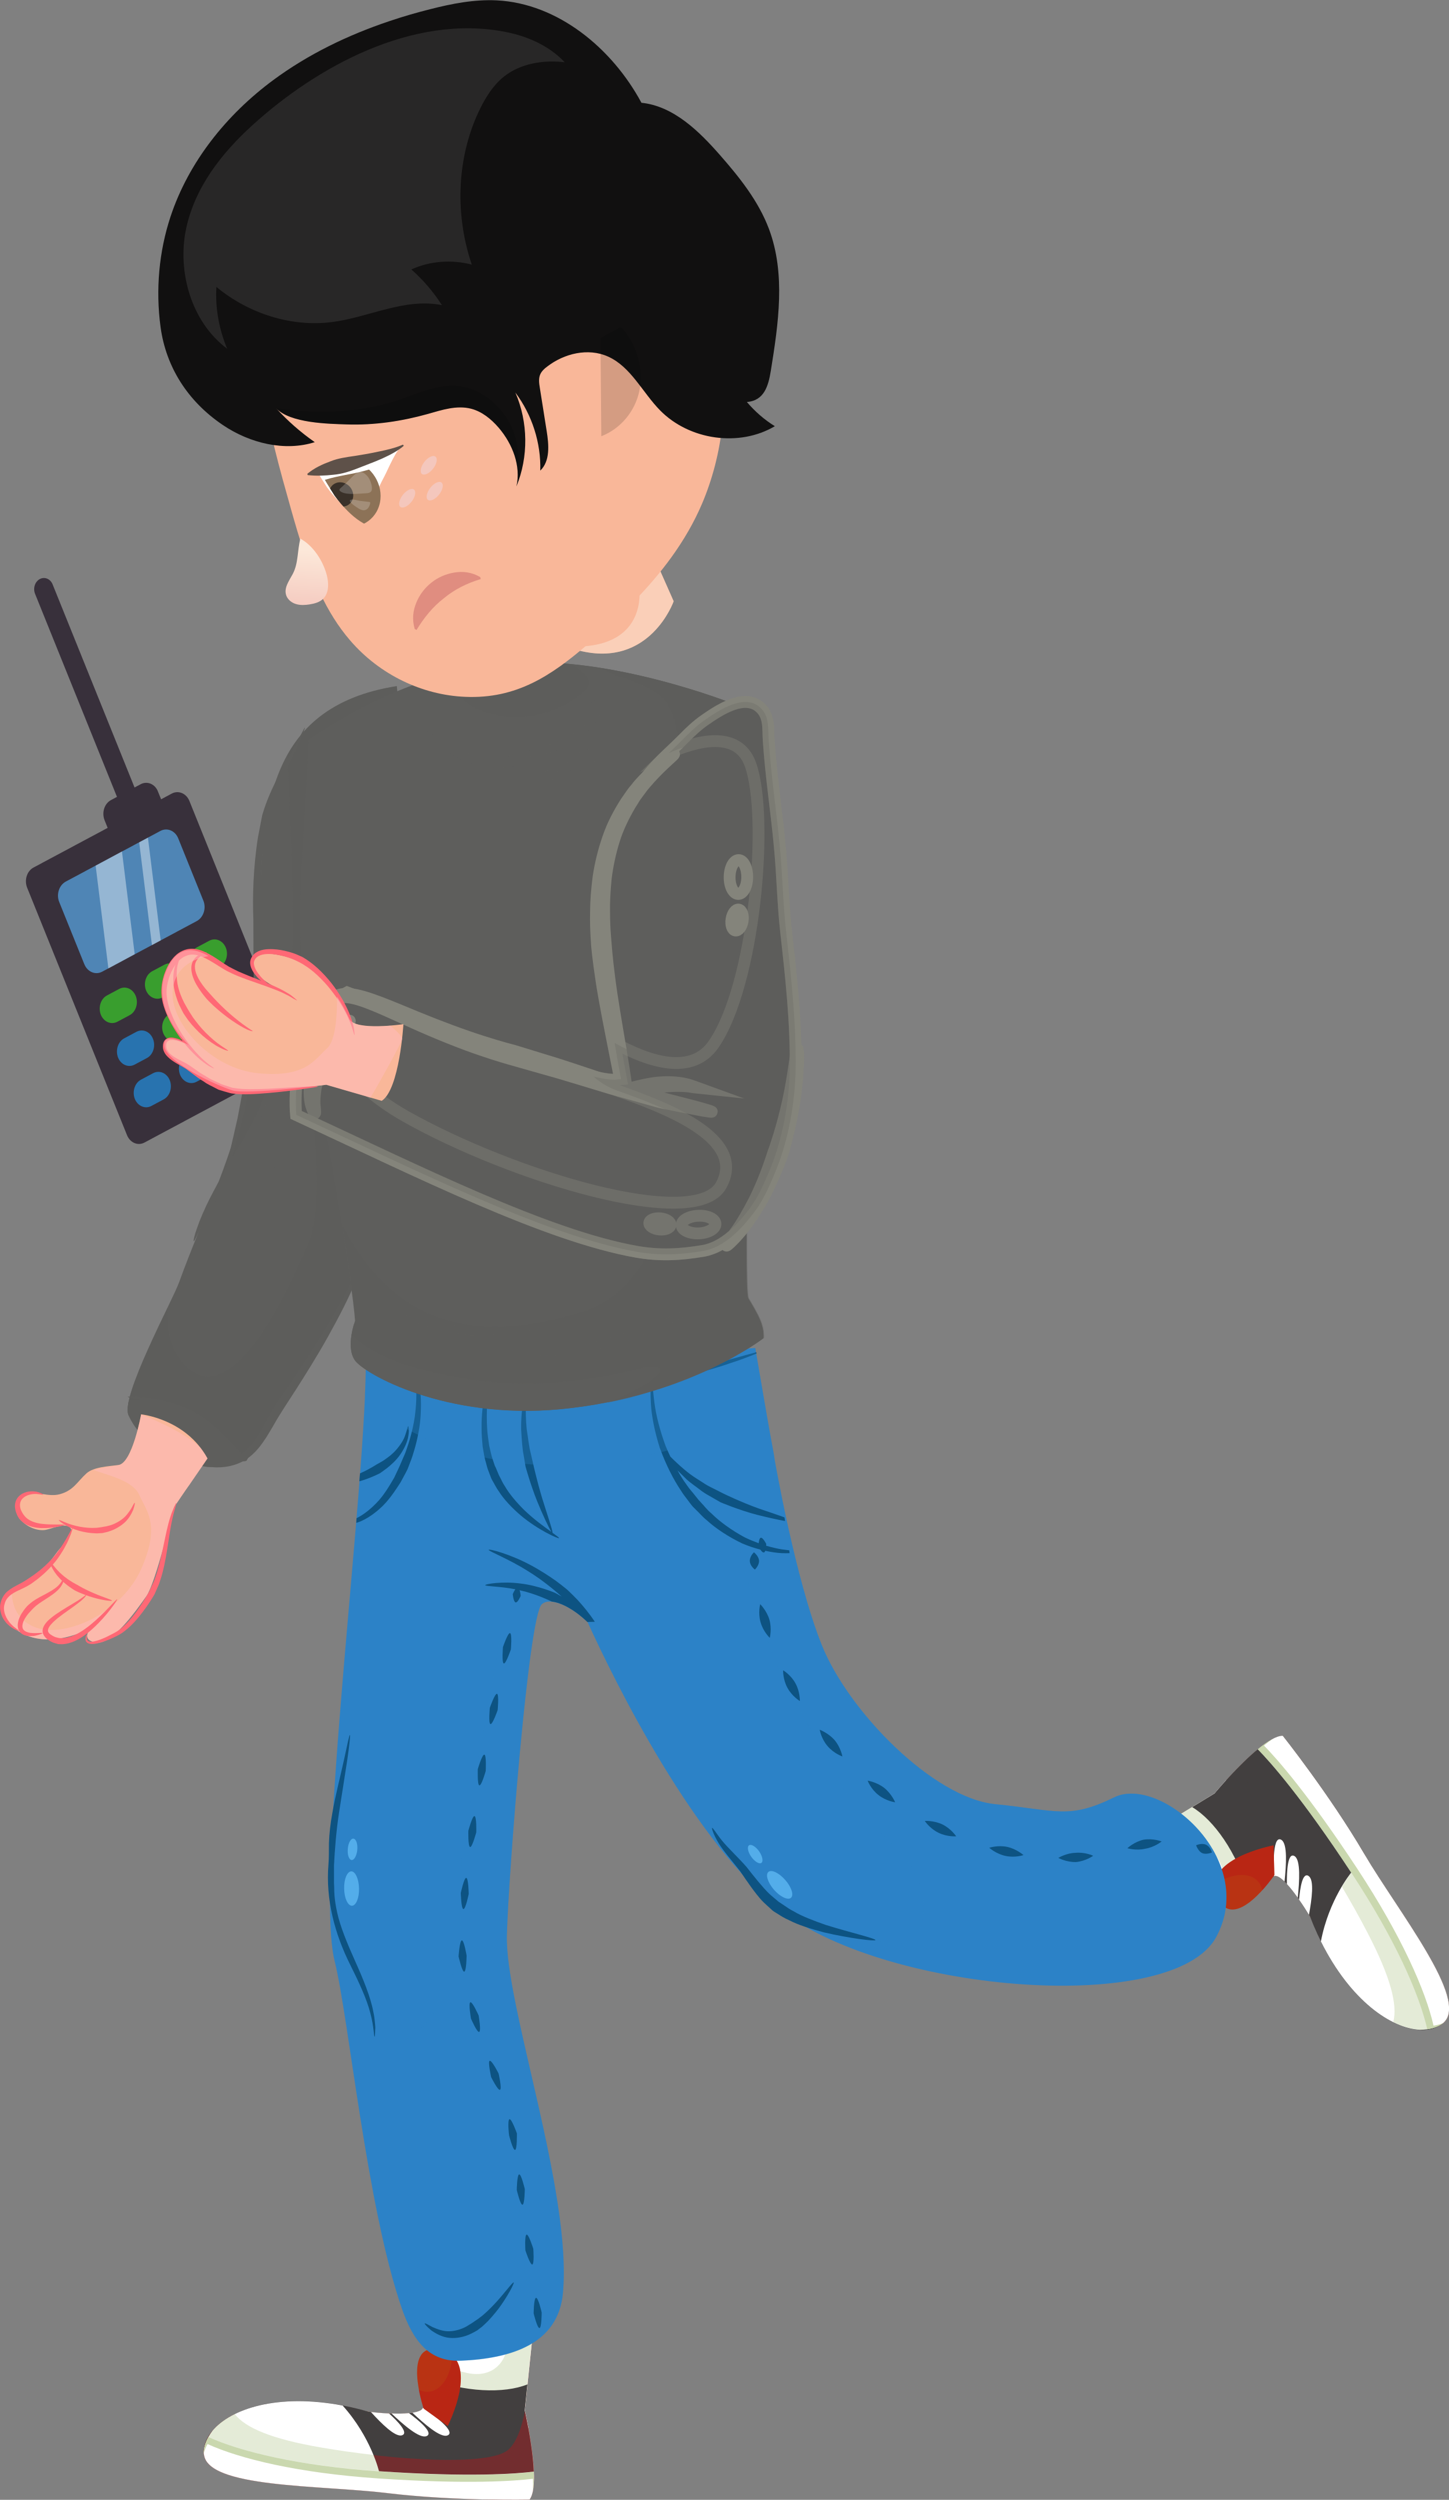 <svg width="122.73" height="211.62" viewBox="0 0 122.73 211.62" xmlns="http://www.w3.org/2000/svg" xmlns:xlink="http://www.w3.org/1999/xlink" xml:space="preserve" overflow="hidden"><rect x="0" y="0" width="122.73" height="211.62" fill="#808080" stroke="none"/><defs></defs><g><g><path d="M14.55 67.18 2.84 73.44C2.28 73.74 2.04 74.5 2.3 75.15L10.76 96.1C11.02 96.74 11.68 97.02 12.24 96.72L23.95 90.46C24.51 90.16 24.75 89.4 24.49 88.75L16.04 67.8C15.78 67.16 15.11 66.88 14.55 67.18Z" fill="#38303B"/></g><g><path d="M13.59 70.34 5.57 74.63C5 74.94 4.75 75.72 5.02 76.37L7.14 81.62C7.41 82.28 8.08 82.56 8.65 82.26L16.67 77.97C17.24 77.66 17.49 76.88 17.22 76.23L15.1 70.98C14.84 70.32 14.16 70.04 13.59 70.34Z" fill="#4F85B5"/></g><g><path d="M10.09 83.72 9.06 84.27C8.53 84.55 8.3 85.28 8.54 85.9 8.79 86.51 9.42 86.78 9.95 86.49L10.98 85.94C11.51 85.66 11.74 84.93 11.5 84.32 11.25 83.7 10.62 83.43 10.09 83.72Z" fill="#399E2E"/></g><g><path d="M13.92 81.67 12.89 82.22C12.36 82.5 12.13 83.23 12.37 83.84 12.62 84.45 13.25 84.72 13.78 84.43L14.81 83.88C15.34 83.6 15.57 82.87 15.33 82.26 15.08 81.65 14.45 81.38 13.92 81.67Z" fill="#399E2E"/></g><g><path d="M17.72 79.64 16.69 80.19C16.16 80.47 15.93 81.2 16.17 81.81 16.42 82.42 17.05 82.69 17.58 82.4L18.61 81.85C19.14 81.57 19.37 80.84 19.13 80.23 18.88 79.62 18.25 79.35 17.72 79.64Z" fill="#399E2E"/></g><g><path d="M11.55 87.35 10.52 87.9C9.99 88.18 9.76 88.91 10 89.53 10.25 90.14 10.88 90.41 11.41 90.12L12.44 89.57C12.97 89.29 13.2 88.56 12.96 87.95 12.72 87.33 12.09 87.06 11.55 87.35Z" fill="#2873AF"/></g><g><path d="M15.38 85.3 14.35 85.85C13.82 86.13 13.59 86.86 13.83 87.47 14.08 88.08 14.71 88.35 15.24 88.06L16.27 87.51C16.8 87.23 17.03 86.5 16.79 85.89 16.55 85.28 15.92 85.02 15.38 85.3Z" fill="#399E2E"/></g><g><path d="M19.19 83.27 18.16 83.82C17.63 84.1 17.4 84.83 17.64 85.44 17.89 86.05 18.52 86.32 19.05 86.03L20.08 85.48C20.61 85.2 20.84 84.47 20.6 83.86 20.35 83.25 19.72 82.98 19.19 83.27Z" fill="#2873AF"/></g><g><path d="M12.97 90.85 11.94 91.4C11.41 91.68 11.18 92.41 11.42 93.03 11.67 93.64 12.3 93.91 12.83 93.62L13.86 93.07C14.39 92.79 14.62 92.06 14.38 91.45 14.13 90.83 13.5 90.57 12.97 90.85Z" fill="#2873AF"/></g><g><path d="M16.8 88.8 15.77 89.35C15.24 89.64 15.01 90.36 15.25 90.98 15.5 91.59 16.13 91.86 16.66 91.57L17.69 91.02C18.22 90.74 18.45 90.01 18.21 89.4 17.96 88.78 17.33 88.52 16.8 88.8Z" fill="#2873AF"/></g><g><path d="M20.6 86.77 19.57 87.32C19.04 87.6 18.81 88.33 19.05 88.94 19.3 89.55 19.93 89.82 20.46 89.53L21.49 88.98C22.02 88.7 22.25 87.97 22.01 87.35 21.77 86.75 21.13 86.48 20.6 86.77Z" fill="#EF2E3C"/></g><g><path d="M11.91 66.39 9.4 67.73C8.84 68.03 8.6 68.79 8.86 69.44L9.36 70.69C9.62 71.33 10.28 71.61 10.84 71.31L13.35 69.97C13.91 69.67 14.15 68.91 13.89 68.26L13.38 67.01C13.14 66.37 12.47 66.09 11.91 66.39Z" fill="#38303B"/></g><g><path d="M3.37 49.02C2.96 49.24 2.78 49.8 2.97 50.27L10.45 68.8C10.64 69.27 11.13 69.48 11.54 69.26 11.95 69.04 12.13 68.48 11.94 68.01L4.46 49.48C4.27 49 3.78 48.8 3.37 49.02Z" fill="#38303B"/></g><g opacity="0.4"><path d="M9.18 81.98 11.41 80.78 10.33 72.08 8.1 73.28Z" fill="#FFFFFF"/></g><g opacity="0.4"><path d="M12.87 80.01 13.61 79.61 12.53 70.91 11.79 71.31Z" fill="#FFFFFF"/></g></g><g><g><g><g><g><path d="M20.87 123.66C20.87 123.66 13.34 125.04 10.89 119.8 10.17 118.26 14.58 110.17 15.17 108.55 17.3 102.67 19.88 97.86 20.99 91.53 21.44 88.95 21.77 86.4 21.88 83.77 21.96 81.86 21.97 79.96 21.99 78.06 22.12 68.9 22.46 59.83 33.61 58.08 33.61 58.08 36.63 88.77 34.98 96.51 33.32 104.25 26.95 113.39 20.87 123.66Z" fill="#5E5E5C"/><g><path d="M10.82 119.5C10.81 119.41 10.81 119.31 10.82 119.2 10.82 119.2 10.82 119.19 10.82 119.18 10.83 119.07 10.84 118.95 10.86 118.83 10.87 118.8 10.87 118.77 10.88 118.73 10.9 118.6 10.93 118.46 10.97 118.31 10.97 118.3 10.98 118.28 10.98 118.27 11.02 118.13 11.06 117.99 11.1 117.84 11.11 117.8 11.12 117.76 11.14 117.72 11.19 117.56 11.24 117.39 11.31 117.22 11.32 117.2 11.33 117.17 11.34 117.15 11.4 116.99 11.45 116.83 11.52 116.67 11.54 116.62 11.55 116.58 11.57 116.53 11.64 116.35 11.71 116.16 11.79 115.97 11.8 115.94 11.82 115.9 11.83 115.87 11.9 115.7 11.97 115.54 12.04 115.37 12.06 115.32 12.08 115.27 12.1 115.22 12.18 115.03 12.27 114.83 12.35 114.64 12.37 114.6 12.39 114.55 12.41 114.51 12.48 114.35 12.56 114.18 12.63 114.02 12.66 113.96 12.68 113.91 12.71 113.85 12.8 113.66 12.88 113.47 12.97 113.27 12.99 113.22 13.02 113.17 13.04 113.11 13.11 112.96 13.18 112.81 13.25 112.66 13.28 112.6 13.31 112.54 13.33 112.48 13.41 112.31 13.49 112.14 13.57 111.98 13.62 111.88 13.66 111.79 13.71 111.69 13.75 111.61 13.78 111.54 13.82 111.46 13.95 111.2 14.07 110.94 14.19 110.7 14.07 112.64 14.48 114.47 15.82 115.72 19.45 119.11 23.69 110.92 26.06 105.37 28.43 99.82 24.57 84.53 24.76 80.17 24.91 76.76 24.52 67.7 24.34 63.9 24.34 63.9 24.34 63.9 24.34 63.89 25.98 60.97 28.78 58.84 33.6 58.09 33.6 58.09 36.62 88.78 34.97 96.52 33.31 104.26 26.95 113.4 20.86 123.68 20.86 123.68 13.33 125.06 10.88 119.82 10.85 119.75 10.83 119.67 10.82 119.59 10.83 119.55 10.83 119.52 10.82 119.5Z" fill="#5E5E5C" opacity="0.4"/><path d="M22.88 91.34C22.96 94.23 19.99 98.75 17.99 101.38 19.23 98.27 20.34 95.15 20.98 91.53 21.24 90.04 21.45 88.57 21.61 87.09 22.32 88.72 22.85 90.28 22.88 91.34Z" fill="#5E5E5C" opacity="0.4"/></g><g><g><path d="M16.41 105.07C16.47 105.09 16.66 104.65 16.97 104.01 17.28 103.37 17.74 102.54 18.22 101.72 18.71 100.91 19.22 100.1 19.6 99.5 19.98 98.89 20.24 98.49 20.24 98.49 20.24 98.49 20.47 98.07 20.81 97.44 21.15 96.8 21.58 95.95 21.96 95.06 22.32 94.17 22.64 93.25 22.77 92.54 22.92 91.83 22.94 91.35 22.9 91.34 22.84 91.33 22.72 91.79 22.49 92.46 22.27 93.13 21.89 93.99 21.48 94.84 21.05 95.68 20.58 96.49 20.21 97.1 19.84 97.71 19.59 98.11 19.59 98.11 19.59 98.11 19.36 98.53 19.01 99.15 18.66 99.78 18.2 100.61 17.76 101.47 17.33 102.33 16.94 103.22 16.71 103.9 16.46 104.58 16.36 105.06 16.41 105.07Z" fill="#5E5E5C"/></g><g><path d="M11.58 120.24C11.56 120.25 11.69 120.46 11.94 120.8 12.18 121.15 12.58 121.6 13.11 122.1 13.39 122.33 13.67 122.62 14.03 122.83 14.2 122.95 14.38 123.06 14.57 123.19 14.76 123.3 14.97 123.39 15.17 123.5 15.57 123.73 16.04 123.83 16.5 124 16.74 124.05 16.98 124.09 17.22 124.13L17.59 124.19 17.96 124.2C18.93 124.29 20 124.09 20.82 123.56 21.65 123.03 22.16 122.28 22.56 121.67 22.95 121.05 23.24 120.53 23.45 120.17 23.66 119.82 23.79 119.62 23.79 119.62 23.79 119.62 23.91 119.42 24.13 119.08 24.36 118.73 24.68 118.23 25.07 117.63 25.84 116.42 26.86 114.81 27.79 113.14 28.72 111.47 29.6 109.77 30.13 108.44 30.43 107.79 30.6 107.21 30.74 106.82 30.87 106.42 30.94 106.19 30.91 106.18 30.89 106.17 30.77 106.38 30.6 106.76 30.42 107.13 30.19 107.68 29.86 108.31 29.25 109.6 28.31 111.24 27.33 112.87 26.35 114.49 25.28 116.06 24.49 117.25 24.09 117.84 23.75 118.33 23.52 118.67 23.28 119.02 23.15 119.23 23.15 119.23 23.15 119.23 23.02 119.44 22.82 119.81 22.61 120.18 22.34 120.71 21.98 121.31 21.62 121.9 21.17 122.58 20.49 123.04 19.82 123.51 18.92 123.72 18 123.67L17.65 123.67 17.31 123.63C17.08 123.6 16.85 123.57 16.63 123.53 16.2 123.39 15.75 123.32 15.36 123.11 15.16 123.02 14.96 122.94 14.77 122.85 14.59 122.74 14.41 122.64 14.24 122.54 13.88 122.36 13.6 122.09 13.32 121.89 12.21 120.98 11.64 120.19 11.58 120.24Z" fill="#5E5E5C"/></g><g><path d="M18.65 100.89C18.68 100.9 18.79 100.6 18.97 100.08 19.14 99.55 19.39 98.8 19.68 97.89 19.94 96.98 20.22 95.9 20.53 94.76 20.81 93.6 21.06 92.36 21.33 91.11 21.76 88.61 22.06 86.07 22.12 84.17 22.17 83.22 22.24 82.42 22.23 81.87 22.23 81.31 22.23 80.99 22.23 80.99 22.23 80.99 22.2 79.72 22.16 77.82 22.03 75.94 22.05 73.44 22.38 70.96 22.55 68.43 23.74 66.2 24.57 64.5 24.99 63.65 25.33 62.93 25.54 62.42 25.74 61.9 25.85 61.61 25.82 61.6 25.8 61.59 25.65 61.87 25.4 62.36 25.15 62.85 24.77 63.54 24.31 64.36 23.85 65.19 23.31 66.16 22.84 67.26 22.6 67.81 22.39 68.4 22.21 69.01 22.09 69.63 21.97 70.25 21.85 70.88 21.45 73.4 21.38 75.95 21.46 77.86 21.47 79.74 21.47 81 21.47 81 21.47 81 21.48 81.31 21.49 81.86 21.51 82.41 21.45 83.19 21.42 84.14 21.4 86.03 21.15 88.54 20.8 91.03 20.56 92.26 20.35 93.5 20.12 94.66 19.86 95.82 19.61 96.9 19.4 97.82 19.17 98.74 18.97 99.5 18.83 100.04 18.69 100.57 18.63 100.88 18.65 100.89Z" fill="#5E5E5C"/></g></g><g><path d="M23.23 97.59C22.98 97.5 22.64 97.81 22.46 98.28 22.28 98.75 22.33 99.21 22.58 99.31 22.83 99.4 23.17 99.1 23.35 98.62 23.53 98.14 23.48 97.68 23.23 97.59Z" fill="#5E5E5C"/><path d="M24.17 93.81C23.77 93.72 23.29 94.28 23.11 95.07 22.93 95.86 23.1 96.57 23.51 96.66 23.91 96.75 24.39 96.19 24.57 95.41 24.75 94.62 24.57 93.9 24.17 93.81Z" fill="#5E5E5C"/></g></g><path d="M20.81 123.55C20.82 123.59 20.82 123.63 20.82 123.67 20.24 123.77 13.23 124.82 10.89 119.8 10.86 119.73 10.84 119.65 10.83 119.57 10.83 119.55 10.82 119.53 10.82 119.5 10.81 119.41 10.81 119.31 10.82 119.2 10.82 119.2 10.82 119.19 10.82 119.18 10.83 119.07 10.84 118.95 10.86 118.83 10.87 118.8 10.87 118.77 10.88 118.73 10.89 118.68 10.9 118.62 10.92 118.57 17.11 118.04 20.81 123.55 20.81 123.55Z" fill="#5E5E5C"/><g><path d="M10.82 118.25C10.81 118.33 12.21 118.5 13.54 118.87 14.2 119.09 14.86 119.29 15.32 119.53 15.56 119.64 15.75 119.73 15.89 119.79 16.03 119.85 16.09 119.91 16.1 119.9 16.1 119.9 16.4 120.06 16.85 120.31 17.08 120.42 17.32 120.6 17.58 120.79 17.83 120.99 18.13 121.16 18.37 121.41 18.62 121.65 18.86 121.89 19.1 122.11 19.22 122.22 19.33 122.33 19.41 122.45 19.5 122.57 19.59 122.68 19.67 122.78 20 123.19 20.23 123.45 20.26 123.44 20.29 123.42 20.12 123.12 19.83 122.67 19.76 122.56 19.68 122.44 19.6 122.31 19.52 122.18 19.43 122.05 19.31 121.93 19.09 121.68 18.85 121.42 18.61 121.15 18.37 120.88 18.07 120.68 17.82 120.46 17.56 120.24 17.32 120.04 17.09 119.92 16.63 119.64 16.33 119.45 16.33 119.45 16.33 119.46 16.26 119.4 16.11 119.34 15.96 119.28 15.76 119.2 15.51 119.1 15.02 118.87 14.33 118.7 13.64 118.52 12.23 118.23 10.82 118.19 10.82 118.25Z" fill="#5E5E5C"/></g></g></g><g><g><g><path d="M45.42 194.72 44.45 204.06C44.45 204.06 45.9 210.29 44.83 211.61 44.83 211.61 38.48 211.74 32.78 211.05 27.07 210.36 17.45 210.64 17.26 207.72 17.07 204.8 23.49 202.39 31.26 204.17 31.26 204.17 35.54 204.69 35.82 203.82 36.11 202.95 36.81 194.17 36.81 194.17L45.42 194.72Z" fill="#F9B799"/><path d="M45.42 194.72 44.45 204.06C44.45 204.06 45.9 210.29 44.83 211.61 44.83 211.61 38.48 211.74 32.78 211.05 27.07 210.36 17.45 210.64 17.26 207.72 17.07 204.8 23.49 202.39 31.26 204.17 31.26 204.17 35.54 204.69 35.82 203.82 36.11 202.95 36.81 194.17 36.81 194.17L45.42 194.72Z" fill="#FFBDC0" opacity="0.5"/><path d="M35.83 203.82C36.01 203.26 36.37 199.47 36.6 196.81 40.43 198 43.63 197.5 45.17 197.1L44.45 204.05C44.45 204.05 44.59 204.64 44.75 205.5 42.99 205.29 35.21 204.59 34.93 204.25L34.93 204.25C35.4 204.18 35.75 204.05 35.83 203.82Z" fill="#FFFFFF"/><path d="M39.55 200.88C42.48 201.51 43.4 198.77 42.77 197.5 43.77 197.42 44.58 197.25 45.16 197.1L44.5 203.45C41.63 203.66 37.52 203.96 35.54 204.08 35.68 204.01 35.78 203.93 35.82 203.82 35.95 203.44 36.15 201.52 36.35 199.49 37.13 200.04 38.18 200.59 39.55 200.88Z" fill="#7C9E38" opacity="0.2"/></g><g opacity="0.2"><path d="M26.14 204.29C26.13 204.51 26.46 204.7 26.88 204.72 27.29 204.75 27.64 204.59 27.65 204.37 27.66 204.15 27.33 203.96 26.92 203.94 26.5 203.92 26.16 204.08 26.14 204.29Z" fill="#7C9E38"/><path d="M22.94 204.5C22.97 204.84 23.53 205.07 24.19 205.02 24.85 204.97 25.37 204.65 25.34 204.31 25.31 203.97 24.76 203.74 24.09 203.79 23.44 203.85 22.92 204.17 22.94 204.5Z" fill="#7C9E38"/></g></g><path d="M17.26 207.72C17.07 204.8 22.63 201.68 31.26 204.17 31.26 204.17 35.54 204.69 35.82 203.82 35.88 203.63 36.02 202.05 36.11 201.28 39.36 202.54 42.7 202.64 44.67 201.85L44.44 204.06C44.44 204.06 45.89 210.29 44.82 211.61 44.82 211.61 38.47 211.74 32.77 211.05 27.07 210.36 17.45 210.64 17.26 207.72Z" fill="#423F3F"/><path d="M17.26 207.72C17.18 206.49 18.12 205.23 19.88 204.36 20.8 205.54 23.04 206.48 27.19 207.2 33.62 208.31 41.46 208.77 43.05 207.38 43.79 206.73 44.21 205.37 44.46 204.1 44.58 204.62 45.85 210.35 44.84 211.61 44.84 211.61 38.49 211.74 32.79 211.05 27.07 210.36 17.45 210.64 17.26 207.72Z" fill="#B91318" opacity="0.4"/><path d="M17.99 205.78C19.54 203.92 23.51 202.59 29.02 203.64 31.43 206.32 32.1 209.21 32.1 209.21 29.73 210.09 22.77 208.94 17.28 207.8 17.28 207.78 17.27 207.75 17.27 207.73 17.22 207.14 17.49 206.46 17.99 205.78Z" fill="#FFFFFF"/><path d="M36.12 206.23C35.54 206.46 34.17 205.27 33.16 204.31 33.66 204.33 34.19 204.33 34.64 204.28 35.46 204.89 36.78 205.97 36.12 206.23ZM31.42 204.19C32.33 205.19 33.48 206.33 34.04 206.16 34.65 205.98 33.71 204.99 32.95 204.31 32.29 204.28 31.69 204.22 31.42 204.19ZM35.83 203.82C35.75 204.05 35.4 204.18 34.93 204.25 35.95 205.2 37.31 206.4 37.9 206.17 38.82 205.81 35.83 203.82 35.83 203.82Z" fill="#FFFFFF"/><path d="M37.92 205.37C37.92 205.37 40.77 199.75 37.35 198.92 33.92 198.1 35.89 203.9 35.89 203.9L37.92 205.37Z" fill="#B93313"/><path d="M36.7 202.39C37.68 202.02 38.32 200.63 38.26 199.36 40.18 200.92 37.92 205.37 37.92 205.37L35.88 203.9C35.88 203.9 35.64 203.19 35.47 202.31 35.92 202.51 36.33 202.52 36.7 202.39Z" fill="#B91318" opacity="0.4"/><path d="M17.96 205.82C18.03 205.74 18.1 205.65 18.18 205.57 18.21 205.54 18.24 205.5 18.28 205.46 18.41 205.33 18.55 205.21 18.7 205.08 18.73 205.06 18.75 205.05 18.78 205.03 18.91 204.93 19.05 204.83 19.21 204.74 19.26 204.71 19.31 204.68 19.36 204.65 19.5 204.57 19.64 204.49 19.79 204.41 19.82 204.39 19.85 204.38 19.88 204.36 20.8 205.54 23.04 206.48 27.19 207.19 28.63 207.44 30.14 207.65 31.63 207.82 31.97 208.65 32.09 209.19 32.09 209.19 29.72 210.07 22.76 208.92 17.27 207.78 17.27 207.76 17.26 207.73 17.26 207.71 17.22 207.15 17.48 206.49 17.96 205.82Z" fill="#7C9E38" opacity="0.2"/><path d="M32.1 209.2C39.76 209.72 43.71 209.42 45.22 209.23 45.26 210.28 45.18 211.19 44.84 211.61 44.84 211.61 38.49 211.74 32.79 211.05 27.08 210.36 17.46 210.64 17.27 207.72 17.24 207.29 17.38 206.8 17.66 206.3 20.4 207.55 25.31 208.74 32.1 209.2Z" fill="#FFFFFF"/><path d="M45.14 209.84C43.64 210.02 39.68 210.33 32.03 209.81 25.24 209.35 20.33 208.15 17.58 206.9 17.44 207.16 17.33 207.42 17.26 207.67 17.25 207.25 17.38 206.78 17.65 206.3 20.4 207.55 25.3 208.74 32.09 209.21 39.75 209.73 43.7 209.43 45.21 209.24 45.23 209.85 45.21 210.4 45.13 210.85 45.15 210.53 45.15 210.19 45.14 209.84Z" fill="#7C9E38" opacity="0.4"/></g><g><g><g><path d="M94.86 156.71 102.88 151.83C102.88 151.83 106.96 146.9 108.66 146.95 108.66 146.95 112.61 151.92 115.52 156.88 118.43 161.84 124.48 169.33 122.27 171.24 120.06 173.16 114.26 169.51 110.97 162.25 110.97 162.25 108.79 158.53 107.92 158.83 107.05 159.13 99.64 163.89 99.64 163.89L94.86 156.71Z" fill="#F9B799"/><path d="M94.86 156.71 102.88 151.83C102.88 151.83 106.96 146.9 108.66 146.95 108.66 146.95 112.61 151.92 115.52 156.88 118.43 161.84 124.48 169.33 122.27 171.24 120.06 173.16 114.26 169.51 110.97 162.25 110.97 162.25 108.79 158.53 107.92 158.83 107.05 159.13 99.64 163.89 99.64 163.89L94.86 156.71Z" fill="#FFBDC0" opacity="0.5"/><path d="M107.91 158.82C107.36 159.01 104.13 161.03 101.87 162.45 100.49 158.68 98.16 156.44 96.91 155.45L102.88 151.81C102.88 151.81 103.27 151.34 103.85 150.69 104.75 152.22 108.9 158.84 108.8 159.27L108.8 159.27C108.46 158.95 108.14 158.74 107.91 158.82Z" fill="#FFFFFF"/><path d="M103.31 157.64C102.03 154.93 99.3 155.86 98.67 157.12 98 156.38 97.38 155.83 96.9 155.46L102.35 152.14C104.26 154.3 106.99 157.38 108.28 158.89 108.14 158.82 108.01 158.79 107.9 158.83 107.52 158.96 105.87 159.96 104.14 161.03 104.11 160.07 103.91 158.91 103.31 157.64Z" fill="#7C9E38" opacity="0.2"/></g><g opacity="0.2"><path d="M114.15 166.24C114.33 166.12 114.28 165.74 114.05 165.39 113.82 165.05 113.48 164.86 113.3 164.98 113.12 165.1 113.17 165.48 113.4 165.83 113.64 166.18 113.97 166.36 114.15 166.24Z" fill="#7C9E38"/><path d="M116.26 168.66C116.51 168.43 116.36 167.85 115.92 167.35 115.48 166.85 114.91 166.64 114.66 166.87 114.41 167.09 114.56 167.68 115 168.18 115.44 168.67 116 168.89 116.26 168.66Z" fill="#7C9E38"/></g></g><path d="M122.26 171.24C120.05 173.16 114.2 170.63 110.96 162.25 110.96 162.25 108.78 158.53 107.91 158.83 107.72 158.9 106.39 159.75 105.71 160.14 104.75 156.79 102.8 154.07 100.98 152.98L102.88 151.82C102.88 151.82 106.96 146.89 108.66 146.94 108.66 146.94 112.61 151.91 115.52 156.87 118.41 161.83 124.47 169.32 122.26 171.24Z" fill="#423F3F"/><path d="M122.26 171.24C121.33 172.05 119.75 172.06 118 171.19 118.39 169.75 117.77 167.39 115.83 163.66 112.82 157.87 108.43 151.35 106.37 150.93 105.4 150.73 104.06 151.22 102.91 151.8 103.25 151.39 107.04 146.9 108.66 146.95 108.66 146.95 112.61 151.92 115.52 156.88 118.41 161.83 124.47 169.32 122.26 171.24Z" fill="#423F3F" opacity="0.4"/><path d="M120.27 171.83C117.85 171.72 114.39 169.38 111.88 164.35 112.55 160.81 114.45 158.52 114.45 158.52 116.59 159.87 119.89 166.11 122.3 171.17 122.28 171.19 122.27 171.21 122.25 171.22 121.82 171.62 121.12 171.82 120.27 171.83Z" fill="#FFFFFF"/><path d="M109.65 157.13C110.18 157.46 110.06 159.26 109.92 160.65 109.63 160.24 109.31 159.82 109 159.49 108.99 158.47 109.05 156.76 109.65 157.13ZM110.87 162.1C111.11 160.77 111.33 159.17 110.85 158.82 110.33 158.44 110.12 159.8 110.03 160.81 110.42 161.36 110.73 161.87 110.87 162.1ZM107.91 158.82C108.14 158.74 108.46 158.94 108.8 159.28 108.94 157.89 109.07 156.08 108.53 155.75 107.68 155.24 107.91 158.82 107.91 158.82Z" fill="#FFFFFF"/><path d="M107.87 156.22C107.87 156.22 101.67 157.36 103.09 160.58 104.51 163.8 107.94 158.73 107.94 158.73L107.87 156.22Z" fill="#B93313"/><path d="M106.24 159C105.36 158.44 103.86 158.77 102.88 159.59 102.96 157.12 107.87 156.22 107.87 156.22L107.94 158.73C107.94 158.73 107.52 159.35 106.92 160.02 106.81 159.54 106.57 159.21 106.24 159Z" fill="#B91318" opacity="0.4"/><path d="M120.32 171.83C120.21 171.83 120.1 171.82 119.99 171.8 119.94 171.79 119.89 171.79 119.84 171.78 119.66 171.76 119.48 171.72 119.29 171.67 119.26 171.66 119.23 171.65 119.2 171.64 119.04 171.59 118.88 171.54 118.71 171.48 118.66 171.46 118.6 171.44 118.55 171.42 118.4 171.36 118.25 171.29 118.1 171.22 118.07 171.21 118.04 171.19 118.01 171.17 118.39 169.73 117.78 167.37 115.84 163.64 115.17 162.34 114.42 161.01 113.66 159.72 114.12 158.95 114.47 158.52 114.47 158.52 116.61 159.87 119.91 166.11 122.32 171.17 122.3 171.19 122.29 171.21 122.27 171.22 121.83 171.61 121.14 171.81 120.32 171.83Z" fill="#7C9E38" opacity="0.2"/><path d="M114.45 158.53C110.23 152.12 107.59 149.16 106.53 148.08 107.34 147.41 108.12 146.93 108.65 146.94 108.65 146.94 112.6 151.91 115.51 156.87 118.42 161.83 124.47 169.32 122.26 171.23 121.93 171.51 121.46 171.7 120.89 171.78 120.22 168.84 118.2 164.22 114.45 158.53Z" fill="#FFFFFF"/><path d="M107.06 147.77C108.12 148.85 110.76 151.81 114.98 158.22 118.72 163.91 120.75 168.53 121.42 171.48 121.72 171.44 121.99 171.36 122.22 171.27 121.89 171.54 121.44 171.71 120.89 171.79 120.22 168.84 118.2 164.22 114.45 158.53 110.23 152.12 107.59 149.16 106.53 148.08 107 147.69 107.45 147.37 107.86 147.17 107.6 147.34 107.33 147.54 107.06 147.77Z" fill="#7C9E38" opacity="0.4"/></g><g><path d="M94.38 152.15C90.52 154.04 89.52 153.25 84.29 152.73 79.06 152.21 71.86 144.9 69.6 139.25 67.34 133.6 65.61 123.54 65.61 123.54L65.61 123.54C65.57 123.25 65.53 123 65.49 122.81 65.16 121.08 64.56 117.57 63.97 114.12 63.07 114.18 62.17 114.27 61.28 114.38 53.64 116.24 45.84 116.95 38.22 115.59 35.78 115.49 33.36 115.21 30.98 114.68 31.16 124.87 26.62 159.03 28.34 165.97 29.57 170.93 31.04 186.7 34.03 195.39 34.99 198.19 36.37 199.95 39.04 199.84 43.24 199.66 47.28 198.46 47.68 194.12 48.47 185.6 42.77 169.72 42.93 163.82 43.07 158.7 44.76 136.89 45.88 135.81 46.56 135.15 48.33 135.92 49.76 137.3 52.05 142.32 58.85 156.19 66.28 161.83 75.42 168.77 99.43 170.6 103.01 163.98 106.58 157.37 98.25 150.25 94.38 152.15Z" fill="#2C82C7"/><g><g><g><g><g><path d="M94.38 152.15C90.52 154.04 89.52 153.25 84.29 152.73 79.06 152.21 71.86 144.9 69.6 139.25 67.82 134.82 66.38 127.67 65.84 124.8 65.81 124.81 65.79 124.81 65.77 124.82 65.67 123.94 65.57 123.24 65.49 122.81 65.16 121.08 64.56 117.57 63.97 114.12 63.07 114.18 62.17 114.27 61.28 114.38 53.64 116.24 45.84 116.95 38.22 115.59 35.78 115.49 33.36 115.21 30.98 114.68 30.98 114.86 30.98 115.06 30.99 115.26 34.48 116.55 40.24 118.04 44.5 117.92 50.86 117.74 55.17 117.15 55.17 117.15 55.17 117.15 54.95 122.26 57.38 124.47 58.68 125.65 60.51 126.64 61.94 127.31 62.8 132.69 64.36 138.1 66.78 142.98 68.16 145.76 69.91 148.18 71.2 150.92 72.56 153.81 75.51 155.53 77.28 158.12 78.38 159.74 78.95 163.45 76.73 164.44 75.38 165.05 73.64 163.78 72.33 163.41 70.08 162.78 67.85 162.1 65.66 161.3 65.87 161.47 66.07 161.66 66.28 161.81 75.42 168.75 99.43 170.58 103.01 163.96 106.58 157.37 98.25 150.25 94.38 152.15Z" fill="#2C82C7" opacity="0.3"/><path d="M48.6 136.37C48.68 136.42 48.76 136.48 48.84 136.53 48.9 136.57 48.96 136.62 49.02 136.66 49.13 136.75 49.25 136.84 49.36 136.94 49.43 136.99 49.49 137.05 49.55 137.11 49.62 137.17 49.69 137.24 49.76 137.31L50.31 137.3C48.96 135.76 43.57 129.85 41.39 131.21 38.89 132.77 43.45 133.72 43.45 133.72L40.41 135.72C40.41 135.72 42.78 136.09 42.47 138.01 41.5 143.95 40.26 149.85 39.3 155.8 38.78 159.03 39.22 162.22 38.81 165.35 38.48 167.87 35.02 175.39 31.83 171.94 31.21 171.27 31.17 168.48 30.83 167.55 30.18 165.77 27.98 163.57 27.96 161.64 27.98 163.04 28.05 164.24 28.18 165.17 28.2 165.3 28.22 165.43 28.24 165.56 28.24 165.58 28.25 165.59 28.25 165.61 28.28 165.74 28.3 165.87 28.33 165.99 29.56 170.95 31.03 186.72 34.02 195.41 34.98 198.21 36.36 199.97 39.03 199.86 43.23 199.68 47.27 198.48 47.67 194.14 48.44 185.84 43.06 170.56 42.93 164.32 42.93 164.15 42.92 163.99 42.93 163.84 43.07 158.72 44.76 136.91 45.88 135.83 45.94 135.77 46.02 135.73 46.1 135.69 46.12 135.68 46.15 135.67 46.17 135.66 46.23 135.64 46.3 135.62 46.37 135.61 46.4 135.61 46.43 135.6 46.46 135.6 46.56 135.59 46.66 135.59 46.77 135.6 46.78 135.6 46.8 135.6 46.81 135.61 46.91 135.62 47.02 135.65 47.12 135.67 47.16 135.68 47.2 135.69 47.25 135.71 47.34 135.74 47.42 135.77 47.51 135.8 47.55 135.82 47.6 135.83 47.64 135.85 47.76 135.9 47.89 135.96 48.02 136.03 48.06 136.05 48.1 136.08 48.14 136.1 48.23 136.15 48.33 136.21 48.42 136.27 48.48 136.29 48.54 136.33 48.6 136.37Z" fill="#2C82C7" opacity="0.3"/></g><g><path d="M39.82 156.36C39.63 156.32 39.67 154.98 39.67 154.98 39.67 154.98 40.01 153.7 40.19 153.74 40.38 153.78 40.34 155.11 40.34 155.11 40.34 155.11 40 156.39 39.82 156.36Z" fill="#0D5382"/><path d="M39.25 161.61C39.06 161.59 39.03 160.24 39.03 160.24 39.03 160.24 39.31 158.94 39.49 158.97 39.68 159 39.7 160.33 39.7 160.33 39.7 160.33 39.44 161.63 39.25 161.61Z" fill="#0D5382"/><path d="M39.89 170.88C39.89 170.88 39.66 169.56 39.84 169.5 40.02 169.44 40.54 170.62 40.54 170.62 40.54 170.62 40.77 171.92 40.59 172.01 40.41 172.09 39.89 170.88 39.89 170.88Z" fill="#0D5382"/><path d="M32.45 123.66C32.77 123.44 33.21 123.14 33.56 122.73 33.91 122.33 34.22 121.86 34.34 121.44 34.49 121.04 34.52 120.73 34.58 120.73 34.61 120.73 34.67 121.05 34.59 121.53 34.53 122.02 34.26 122.61 33.91 123.12 33.56 123.63 33.11 124.02 32.77 124.29 32.43 124.55 32.19 124.71 32.19 124.71 32.19 124.71 31.38 125.14 30.44 125.4 30.46 125.17 30.47 124.95 30.49 124.73 31.26 124.39 31.87 123.99 31.87 123.99 31.87 123.99 32.11 123.86 32.45 123.66Z" fill="#0D5382"/><path d="M39.32 166.91C39.14 166.95 38.84 165.62 38.84 165.62 38.84 165.62 38.93 164.26 39.12 164.26 39.31 164.26 39.52 165.55 39.52 165.55 39.52 165.55 39.51 166.87 39.32 166.91Z" fill="#0D5382"/><path d="M41.49 144.57C41.49 144.57 41.92 143.33 42.1 143.39 42.28 143.45 42.15 144.77 42.15 144.77 42.15 144.77 41.72 146.01 41.54 145.95 41.36 145.9 41.49 144.57 41.49 144.57Z" fill="#0D5382"/><path d="M41.6 175.84C41.6 175.84 41.31 174.54 41.47 174.46 41.65 174.37 42.23 175.53 42.23 175.53 42.23 175.53 42.53 176.83 42.35 176.91 42.18 177 41.6 175.84 41.6 175.84Z" fill="#0D5382"/><path d="M28.14 153.53C28.41 151.96 28.83 150.39 29.16 148.87 29.42 147.66 29.58 146.86 29.64 146.87 29.68 146.88 29.6 147.71 29.42 148.94 29.23 150.16 28.98 151.79 28.72 153.42 28.47 155.05 28.35 156.68 28.29 157.91 28.29 158.53 28.29 159.04 28.29 159.39 28.31 159.74 28.31 159.94 28.31 159.94 28.31 159.94 28.29 160.74 28.56 161.91 28.81 163.08 29.43 164.57 30.09 166.04 30.75 167.51 31.39 169.05 31.62 170.31 31.69 170.62 31.73 170.91 31.75 171.16 31.78 171.42 31.8 171.64 31.78 171.83 31.77 172.2 31.76 172.41 31.73 172.41 31.66 172.41 31.68 171.57 31.36 170.39 31.06 169.21 30.38 167.76 29.66 166.32 28.36 163.73 27.57 160.79 27.82 157.83 27.87 157.23 27.85 156.63 27.86 156.03 27.89 155.2 27.99 154.36 28.14 153.53Z" fill="#0D5382"/><path d="M43.15 179.4C43.33 179.33 43.78 180.6 43.78 180.6 43.78 180.6 43.81 181.99 43.62 182 43.43 182 43.12 180.77 43.12 180.77 43.11 180.77 42.97 179.48 43.15 179.4Z" fill="#0D5382"/><path d="M35.97 196.69C36 196.64 36.26 196.8 36.64 197 37.03 197.17 37.56 197.38 38.09 197.35 38.62 197.33 39.14 197.15 39.5 196.95 39.86 196.74 40.09 196.58 40.09 196.58 40.09 196.58 40.15 196.54 40.25 196.47 40.35 196.4 40.5 196.31 40.67 196.17 41.02 195.92 41.45 195.5 41.87 195.06 42.7 194.18 43.43 193.15 43.51 193.22 43.58 193.28 42.98 194.43 42.21 195.46 41.82 195.96 41.4 196.45 41.04 196.77 40.87 196.94 40.71 197.06 40.6 197.14 40.49 197.22 40.43 197.27 40.43 197.27 40.43 197.27 40.16 197.44 39.74 197.63 39.31 197.82 38.69 197.97 38.08 197.91 37.46 197.86 36.9 197.54 36.52 197.27 36.16 196.97 35.95 196.73 35.97 196.69Z" fill="#0D5382"/><path d="M49.75 137.31 50.38 137.29C49.9 136.56 49.36 135.92 48.93 135.45 48.41 134.91 48.05 134.58 48.05 134.58 48.05 134.58 47.67 134.26 47.09 133.83 46.5 133.41 45.7 132.89 44.86 132.45 43.19 131.56 41.41 131.09 41.39 131.2 41.36 131.31 43.08 131.97 44.65 132.96 46.06 133.81 47.3 134.91 47.58 135.16 47.24 134.96 47.01 134.84 47.01 134.84 47.01 134.84 45.57 134.22 44.07 134.05 42.57 133.85 41.09 134.09 41.1 134.19 41.11 134.3 42.35 134.28 43.65 134.54 43.53 134.7 43.43 134.95 43.43 134.95 43.43 134.95 43.49 135.61 43.67 135.65 43.86 135.69 44.1 135.1 44.1 135.1 44.1 135.1 44.08 134.82 44.01 134.62 45.37 134.91 46.62 135.53 46.74 135.58 47.59 135.67 48.75 136.34 49.75 137.31Z" fill="#0D5382"/><path d="M39.34 117.1C39.95 117.26 40.55 117.38 41.15 117.49 41.12 117.64 41.08 117.8 41.05 117.97 40.92 118.75 40.77 119.8 40.79 120.88 40.78 121.42 40.84 121.96 40.88 122.46 40.97 122.96 41.03 123.43 41.16 123.82 41.21 124.02 41.26 124.2 41.31 124.36 41.37 124.51 41.42 124.65 41.46 124.76 41.55 124.98 41.59 125.1 41.59 125.1 41.59 125.1 41.64 125.23 41.76 125.43 41.88 125.62 42.02 125.94 42.25 126.25 42.67 126.92 43.37 127.66 44.11 128.29 45.61 129.55 47.32 130.29 47.35 130.21 47.37 130.17 47.15 130.01 46.8 129.76 46.82 129.56 46.35 128.22 45.93 126.86 45.49 125.41 45.16 123.93 45.16 123.93 45.16 123.93 45.08 123.56 44.95 123.01 44.8 122.46 44.73 121.72 44.61 120.97 44.46 119.5 44.59 118.02 44.49 117.92 44.71 117.94 44.93 117.95 45.14 117.97 46.73 118.04 47.8 118.03 47.8 118.03 47.8 118.03 48.07 118.01 48.53 117.99 48.99 117.95 49.66 117.95 50.45 117.85 51.76 117.73 53.43 117.49 55.14 117.16 55.11 117.43 55.08 118.01 55.13 118.79 55.18 119.84 55.45 121.2 55.87 122.52L55.87 122.52C55.86 122.53 55.87 122.56 55.9 122.61 55.91 122.63 55.91 122.64 55.92 122.66 56.41 124.01 57.06 125.27 57.64 126.13 57.91 126.58 58.2 126.9 58.37 127.15 58.55 127.39 58.66 127.52 58.66 127.52 58.66 127.52 58.78 127.64 58.99 127.85 59.21 128.05 59.48 128.39 59.87 128.7 60.61 129.38 61.71 130.11 62.87 130.66 63.38 130.88 63.9 131.05 64.4 131.18 64.5 131.32 64.61 131.45 64.71 131.42 64.76 131.41 64.79 131.35 64.82 131.28 65.31 131.39 65.79 131.46 66.2 131.48 66.45 131.49 66.68 131.49 66.88 131.48 66.87 131.4 66.86 131.32 66.85 131.24 66.66 131.22 66.45 131.19 66.22 131.16 65.82 131.1 65.37 130.99 64.89 130.85 64.9 130.76 64.9 130.7 64.9 130.7 64.9 130.7 64.61 130.12 64.43 130.18 64.33 130.21 64.28 130.45 64.26 130.64 63.86 130.49 63.45 130.33 63.05 130.13 61.96 129.54 60.94 128.8 60.26 128.12 59.89 127.82 59.65 127.48 59.45 127.28 59.26 127.07 59.15 126.95 59.15 126.95 59.15 126.95 59.05 126.83 58.87 126.6 58.7 126.37 58.41 126.08 58.14 125.67 57.89 125.33 57.63 124.92 57.38 124.47 57.63 124.72 57.9 124.98 58.17 125.25 58.5 125.54 58.85 125.78 59.18 126.03 59.5 126.29 59.82 126.49 60.1 126.64 60.65 126.96 61.02 127.17 61.02 127.17 61.02 127.17 62.56 127.83 64.14 128.24 65.02 128.46 65.87 128.65 66.49 128.76 66.48 128.65 66.46 128.55 66.44 128.45 65.86 128.24 65.06 127.97 64.26 127.7 62.73 127.15 61.28 126.44 61.28 126.44 61.28 126.44 60.92 126.26 60.37 125.98 60.09 125.85 59.78 125.68 59.46 125.46 59.14 125.25 58.78 125.04 58.45 124.79 57.81 124.31 57.23 123.76 56.78 123.31 56.65 123.03 56.51 122.74 56.39 122.44 55.91 121.16 55.56 119.8 55.43 118.75 55.33 117.98 55.29 117.4 55.26 117.14 55.59 117.08 55.93 117.01 56.26 116.94 58.34 116.47 60.39 115.91 61.91 115.38 62.67 115.14 63.3 114.89 63.74 114.72 63.87 114.67 63.99 114.62 64.08 114.58 64.07 114.54 64.07 114.51 64.06 114.47 63.64 114.58 62.86 114.8 61.84 115.08 60.31 115.51 58.24 115.98 56.17 116.38 54.09 116.75 52.01 117.01 50.44 117.11 49.66 117.19 49 117.17 48.55 117.2 48.09 117.22 47.83 117.23 47.83 117.23 47.83 117.23 46.78 117.26 45.21 117.23 44.14 117.19 42.82 117.09 41.44 116.89 41.44 116.78 41.44 116.71 41.42 116.7 41.41 116.7 41.38 116.77 41.35 116.87 40.73 116.78 40.1 116.67 39.48 116.53 38.19 116.23 36.91 115.85 35.78 115.42 35.37 115.38 34.96 115.34 34.55 115.29 35.86 116 37.59 116.62 39.34 117.1ZM41.36 117.53C42.48 117.73 43.55 117.85 44.49 117.93 44.4 118 44.11 119.47 44.14 121.01 44.19 121.79 44.23 122.59 44.35 123.17 44.45 123.75 44.51 124.14 44.51 124.14 44.51 124.14 44.92 125.65 45.49 127.07 45.96 128.23 46.49 129.34 46.7 129.68 46.11 129.26 45.22 128.62 44.41 127.84 43.74 127.18 43.12 126.44 42.76 125.81 42.55 125.51 42.45 125.22 42.34 125.04 42.24 124.86 42.2 124.74 42.2 124.74 42.2 124.74 42.15 124.63 42.07 124.43 42.03 124.33 41.98 124.21 41.91 124.08 41.86 123.94 41.81 123.78 41.75 123.6 41.62 123.25 41.54 122.82 41.43 122.36 41.37 121.89 41.28 121.39 41.26 120.88 41.18 119.6 41.29 118.32 41.36 117.53Z" fill="#0D5382"/><path d="M40.6 151.14C40.42 151.1 40.47 149.76 40.47 149.76 40.47 149.76 40.84 148.49 41.03 148.54 41.21 148.59 41.14 149.92 41.14 149.92 41.14 149.92 40.79 151.18 40.6 151.14Z" fill="#0D5382"/><path d="M43.2 138.25C43.39 138.3 43.27 139.63 43.27 139.63 43.27 139.63 42.85 140.88 42.67 140.82 42.49 140.76 42.6 139.43 42.6 139.43 42.6 139.43 43.02 138.2 43.2 138.25Z" fill="#0D5382"/><path d="M44.25 186.64C44.06 186.64 43.77 185.39 43.77 185.39 43.77 185.39 43.79 184.11 43.97 184.07 44.15 184.03 44.45 185.31 44.45 185.31 44.45 185.31 44.44 186.64 44.25 186.64Z" fill="#0D5382"/><path d="M45.08 191.7C44.89 191.71 44.5 190.5 44.5 190.5 44.5 190.5 44.42 189.23 44.6 189.17 44.78 189.12 45.17 190.37 45.17 190.37 45.17 190.37 45.27 191.69 45.08 191.7Z" fill="#0D5382"/><path d="M45.69 197.08C45.5 197.08 45.2 195.84 45.2 195.84 45.2 195.84 45.21 194.56 45.4 194.52 45.59 194.48 45.88 195.76 45.88 195.76 45.88 195.76 45.88 197.08 45.69 197.08Z" fill="#0D5382"/><path d="M30.2 128.52C30.74 128.26 31.32 127.81 31.83 127.29 32.51 126.62 33.01 125.73 33.39 125.09 33.55 124.75 33.69 124.46 33.78 124.26 33.88 124.06 33.92 123.94 33.92 123.94 33.92 123.94 33.97 123.82 34.06 123.62 34.14 123.41 34.29 123.13 34.41 122.77 34.67 122.05 34.96 121.05 35.12 120.02 35.26 118.99 35.32 117.92 35.2 117.14 35.18 116.74 35.08 116.43 35.05 116.2 35.01 115.97 34.99 115.83 35.01 115.82 35.03 115.81 35.09 115.93 35.18 116.14 35.26 116.36 35.41 116.67 35.47 117.08 35.68 117.88 35.69 119 35.61 120.1 35.51 121.2 35.25 122.27 35 123.05 34.89 123.45 34.75 123.75 34.67 123.98 34.59 124.2 34.54 124.32 34.54 124.32 34.54 124.32 34.49 124.45 34.38 124.65 34.27 124.86 34.11 125.15 33.92 125.5 33.49 126.16 32.92 127.06 32.15 127.73 31.52 128.29 30.82 128.73 30.18 128.92 30.18 128.77 30.19 128.65 30.2 128.52Z" fill="#0D5382"/></g></g><g><g><path d="M29.77 157.46C29.99 157.49 30.21 157.11 30.26 156.61 30.31 156.11 30.17 155.68 29.94 155.65 29.72 155.62 29.5 156 29.46 156.5 29.41 156.99 29.55 157.42 29.77 157.46Z" fill="#53ADEA"/><path d="M29.81 161.33C30.16 161.32 30.43 160.66 30.41 159.86 30.39 159.06 30.1 158.41 29.75 158.42 29.4 158.43 29.13 159.08 29.15 159.88 29.16 160.69 29.46 161.33 29.81 161.33Z" fill="#53ADEA"/></g></g></g></g><path d="M30.96 116.9C30.97 116.54 30.98 116.19 30.98 115.86 30.98 115.84 30.98 115.83 30.98 115.81 31.05 115.56 31.12 115.34 31.17 115.18 31.22 115.03 31.27 114.89 31.31 114.75 33.58 115.23 35.89 115.5 38.21 115.59 45.84 116.95 53.63 116.24 61.27 114.38 62.16 114.27 63.06 114.18 63.96 114.12 64.08 114.79 64.19 115.46 64.3 116.12 64.49 117.23 64.68 118.32 64.85 119.3 63.14 120.37 56.95 123.81 47.89 124.04 38.27 124.29 31.74 119.66 31.03 118.39 30.97 118.3 30.94 118.19 30.9 118.09 30.9 118.07 30.9 118.05 30.9 118.03 30.93 117.65 30.95 117.27 30.96 116.9 30.96 116.91 30.96 116.9 30.96 116.9Z" fill="#2C82C7" opacity="0.3"/></g><g><g><path d="M64.29 132.12C64.31 132.52 63.94 132.87 63.94 132.87 63.94 132.87 63.53 132.58 63.51 132.16 63.49 131.74 63.86 131.41 63.86 131.41 63.86 131.41 64.27 131.73 64.29 132.12Z" fill="#0D5382"/></g><g><path d="M65.17 137.12C65.39 137.89 65.2 138.65 65.2 138.65 65.2 138.65 64.65 138.14 64.42 137.33 64.19 136.53 64.39 135.8 64.39 135.8 64.39 135.8 64.95 136.35 65.17 137.12Z" fill="#0D5382"/></g><g><path d="M67.38 142.51C67.77 143.22 67.75 144 67.75 144 67.75 144 67.1 143.62 66.7 142.89 66.3 142.16 66.33 141.4 66.33 141.4 66.33 141.39 67 141.8 67.38 142.51Z" fill="#0D5382"/></g><g><path d="M70.69 147.31C71.21 147.92 71.35 148.69 71.35 148.69 71.35 148.69 70.63 148.45 70.09 147.81 69.55 147.18 69.43 146.43 69.43 146.43 69.43 146.43 70.16 146.7 70.69 147.31Z" fill="#0D5382"/></g><g><path d="M74.89 151.35C75.52 151.85 75.82 152.57 75.82 152.57 75.82 152.57 75.07 152.48 74.41 151.96 73.75 151.45 73.49 150.74 73.49 150.74 73.49 150.74 74.26 150.86 74.89 151.35Z" fill="#0D5382"/></g><g><path d="M79.83 154.45C80.55 154.8 80.99 155.45 80.99 155.45 80.99 155.45 80.24 155.52 79.49 155.15 78.74 154.79 78.33 154.15 78.33 154.15 78.33 154.15 79.11 154.1 79.83 154.45Z" fill="#0D5382"/></g><g><path d="M85.32 156.35C86.1 156.52 86.69 157.04 86.69 157.04 86.69 157.04 85.98 157.29 85.16 157.11 84.34 156.93 83.79 156.42 83.79 156.42 83.79 156.42 84.54 156.18 85.32 156.35Z" fill="#0D5382"/></g><g><path d="M91.09 156.85C91.88 156.77 92.59 157.09 92.59 157.1 92.59 157.1 91.98 157.55 91.14 157.63 90.3 157.65 89.64 157.28 89.64 157.28 89.64 157.28 90.3 156.87 91.09 156.85Z" fill="#0D5382"/></g><g><path d="M96.85 155.74C97.69 155.6 98.39 155.89 98.39 155.89 98.39 155.89 97.78 156.38 97.01 156.5 96.23 156.69 95.49 156.46 95.49 156.46 95.49 156.46 96.04 155.93 96.85 155.74Z" fill="#0D5382"/></g><g><path d="M102.14 156.16C102.54 156.34 102.65 156.82 102.65 156.82 102.65 156.82 102.17 157.03 101.82 156.87 101.48 156.71 101.31 156.21 101.31 156.21 101.31 156.22 101.75 155.99 102.14 156.16Z" fill="#0D5382"/></g></g><g><g><path d="M64.48 157.71C64.67 157.59 64.59 157.16 64.31 156.74 64.02 156.33 63.64 156.09 63.45 156.21 63.26 156.33 63.34 156.76 63.62 157.17 63.91 157.58 64.29 157.82 64.48 157.71Z" fill="#53ADEA"/><path d="M66.99 160.66C67.26 160.43 67.04 159.75 66.51 159.15 65.98 158.54 65.34 158.24 65.08 158.47 64.82 158.7 65.03 159.37 65.56 159.98 66.09 160.58 66.73 160.88 66.99 160.66Z" fill="#53ADEA"/></g></g><g><path d="M74.15 164.24C74.13 164.35 71.94 164.09 69.77 163.58 68.69 163.29 67.61 162.96 66.85 162.56 66.46 162.39 66.15 162.2 65.94 162.06 65.73 161.93 65.6 161.85 65.6 161.85 65.6 161.84 65.47 161.79 65.29 161.6 65.1 161.42 64.82 161.19 64.52 160.88 63.94 160.24 63.3 159.31 62.7 158.42 62.05 157.58 61.3 156.74 60.86 156.02 60.42 155.3 60.27 154.75 60.31 154.74 60.39 154.71 60.65 155.19 61.15 155.81 61.66 156.44 62.46 157.17 63.21 158.02 63.9 158.9 64.57 159.74 65.13 160.29 65.42 160.56 65.67 160.75 65.84 160.9 66 161.05 66.14 161.1 66.13 161.11 66.13 161.11 66.24 161.18 66.43 161.31 66.62 161.44 66.88 161.63 67.24 161.81 67.92 162.22 68.93 162.6 69.96 162.96 72.02 163.6 74.19 164.1 74.15 164.24Z" fill="#0D5382"/></g></g><g><g><path d="M63.08 60C62.66 59.7 53.25 56.03 45.37 56.07 37.49 56.11 30.96 59.36 26.15 62.62 25.39 78.17 24.5 78.23 27.58 95.59 29.96 109.03 30.07 111.82 30.07 111.82 30.07 111.82 29.26 114 30.06 115.15 30.86 116.3 37.77 120.2 47.44 119.29 58.22 118.27 64.66 113.28 64.66 113.28 64.72 112.14 64.2 111.31 63.38 109.9 62.93 108.89 63.63 84.3 63.63 84.3 63.63 84.3 66.96 62.79 63.08 60Z" fill="#5E5E5C"/><path d="M30.06 115.16C29.43 114.27 29.79 112.75 29.97 112.12 46.41 120.97 59.83 112.92 63.57 110.24 64.28 111.45 64.71 112.24 64.66 113.29 64.66 113.29 58.22 118.28 47.44 119.3 37.77 120.21 30.86 116.31 30.06 115.16Z" fill="#5E5E5C"/><path d="M45.37 56.08C53.25 56.03 62.65 59.71 63.08 60.01 63.61 60.39 64.01 61.13 64.29 62.11 63.58 62.48 62.83 62.57 62.09 62.21L51.42 58.31C51.42 58.31 47.39 62.58 42.55 62.13 37.4 61.65 37.12 58.79 37.12 58.79L26.12 63.35C26.14 62.89 26.15 62.63 26.15 62.63 30.96 59.37 37.49 56.12 45.37 56.08Z" fill="#5E5E5C"/><g opacity="0.4"><g><path d="M43.08 64C43.08 64.1 44.24 64.16 45.39 63.97 46.54 63.79 47.64 63.35 47.64 63.35 47.64 63.35 47.9 63.22 48.29 63 48.67 62.77 49.16 62.44 49.6 62.04 50.03 61.64 50.42 61.18 50.64 60.79 50.87 60.41 50.96 60.13 50.92 60.11 50.87 60.08 50.7 60.31 50.41 60.62 50.13 60.94 49.72 61.31 49.28 61.63 48.39 62.28 47.35 62.67 47.35 62.67 47.35 62.67 46.36 63.16 45.28 63.46 44.21 63.77 43.08 63.9 43.08 64Z" fill="#5E5E5C"/></g><g><path d="M36.02 61.87C35.96 61.94 36.67 62.72 37.52 63.37 38.38 64 39.36 64.46 39.36 64.46 39.36 64.46 39.62 64.54 40 64.66 40.19 64.72 40.42 64.78 40.66 64.82 40.9 64.86 41.16 64.92 41.43 64.95 42.49 65.07 43.53 64.93 43.52 64.84 43.51 64.72 42.49 64.68 41.51 64.44 41.27 64.38 41.03 64.29 40.8 64.23 40.58 64.17 40.37 64.09 40.2 64.01 39.85 63.87 39.62 63.77 39.62 63.77 39.62 63.77 38.68 63.42 37.79 62.93 36.91 62.42 36.09 61.79 36.02 61.87Z" fill="#5E5E5C"/></g><g><path d="M42.83 114.3C42.82 114.34 43.41 114.5 44.31 114.63 45.21 114.76 46.42 114.79 47.63 114.71 48.84 114.6 50.03 114.39 50.91 114.18 51.79 113.97 52.37 113.8 52.37 113.8 52.37 113.8 52.51 113.75 52.76 113.66 53.01 113.57 53.37 113.46 53.79 113.29 54.63 112.97 55.73 112.5 56.82 112 57.9 111.49 58.97 110.96 59.77 110.54 60.56 110.12 61.09 109.83 61.06 109.78 61.02 109.68 58.82 110.62 56.62 111.52 55.52 111.96 54.41 112.38 53.56 112.65 53.14 112.8 52.79 112.9 52.54 112.98 52.29 113.06 52.15 113.1 52.15 113.1 52.15 113.1 51.59 113.28 50.74 113.53 49.89 113.78 48.74 114.03 47.57 114.2 46.4 114.34 45.22 114.39 44.32 114.35 43.43 114.31 42.84 114.24 42.83 114.3Z" fill="#5E5E5C"/></g><g><path d="M33.96 111.29C33.94 111.34 34.28 111.52 34.8 111.76 35.32 112.03 36.05 112.26 36.79 112.5 37.16 112.61 37.54 112.67 37.9 112.75 38.08 112.79 38.25 112.82 38.41 112.86 38.58 112.88 38.73 112.9 38.87 112.91 39.45 112.98 39.83 113.02 39.83 113.02 39.83 113.02 41.37 113.03 42.88 112.88 44.39 112.72 45.89 112.54 45.88 112.44 45.88 112.34 44.35 112.34 42.84 112.36 41.33 112.38 39.84 112.29 39.84 112.29 39.84 112.29 39.47 112.27 38.91 112.24 38.77 112.23 38.62 112.23 38.46 112.22 38.3 112.2 38.13 112.18 37.96 112.15 37.61 112.1 37.24 112.07 36.87 112 36.14 111.84 35.4 111.69 34.86 111.5 34.35 111.33 33.98 111.24 33.96 111.29Z" fill="#5E5E5C"/></g><g><path d="M62.14 98.46C62.26 98.44 62.15 97.22 62.34 96.03 62.38 95.73 62.46 95.44 62.51 95.16 62.56 94.89 62.62 94.63 62.69 94.41 62.81 93.97 62.89 93.68 62.89 93.68 62.89 93.68 63.17 92.49 63.45 91.3 63.73 90.09 63.83 88.85 63.74 88.84 63.63 88.82 63.35 90.01 62.96 91.15 62.56 92.3 62.19 93.48 62.19 93.48 62.19 93.48 62.13 93.79 62.04 94.25 61.99 94.48 61.95 94.75 61.92 95.05 61.89 95.35 61.84 95.65 61.83 95.97 61.78 97.24 62.07 98.48 62.14 98.46Z" fill="#5E5E5C"/></g></g><path d="M64.63 113.31C64.62 113.31 64.61 113.32 64.6 113.33 64.6 113.33 64.59 113.34 64.58 113.35 64.56 113.37 64.53 113.38 64.5 113.4 64.49 113.41 64.48 113.41 64.48 113.42 64.46 113.44 64.43 113.46 64.4 113.48 64.38 113.49 64.37 113.5 64.35 113.52 64.34 113.53 64.32 113.54 64.31 113.54 64.3 113.55 64.28 113.56 64.27 113.57 64.24 113.59 64.22 113.61 64.19 113.63 64.15 113.65 64.11 113.68 64.07 113.71 64.04 113.73 64.02 113.75 63.98 113.77 63.97 113.78 63.95 113.79 63.94 113.8 63.84 113.86 63.73 113.93 63.62 114.01 63.59 114.03 63.56 114.05 63.53 114.07 63.49 114.09 63.46 114.12 63.42 114.14 63.36 114.18 63.3 114.21 63.24 114.25 63.19 114.28 63.13 114.31 63.08 114.34 63.06 114.35 63.03 114.37 63.01 114.38 62.99 114.39 62.97 114.4 62.95 114.41 62.88 114.45 62.81 114.49 62.74 114.54 62.7 114.56 62.66 114.58 62.62 114.61 62.54 114.65 62.46 114.7 62.38 114.75 62.37 114.75 62.36 114.76 62.35 114.77 62.31 114.79 62.28 114.81 62.24 114.83 62.16 114.88 62.08 114.92 61.99 114.97 61.98 114.97 61.98 114.97 61.98 114.97 61.94 114.99 61.91 115.01 61.87 115.03 61.71 115.12 61.55 115.2 61.38 115.29 61.37 115.3 61.35 115.31 61.34 115.31 61.16 115.4 60.98 115.49 60.78 115.59 60.76 115.6 60.74 115.61 60.72 115.62 60.6 115.68 60.49 115.73 60.37 115.79 60.36 115.79 60.35 115.8 60.34 115.81 60.3 115.83 60.27 115.84 60.23 115.86 60.13 115.91 60.02 115.96 59.91 116.01 59.84 116.04 59.78 116.07 59.72 116.1 59.6 116.15 59.49 116.2 59.37 116.26 59.3 116.29 59.23 116.32 59.16 116.35 59.04 116.4 58.92 116.45 58.8 116.5 58.74 116.53 58.67 116.55 58.61 116.58 58.48 116.64 58.34 116.69 58.21 116.75 58.19 116.76 58.17 116.76 58.15 116.77 58.13 116.78 58.12 116.78 58.1 116.79 57.85 116.89 57.59 116.99 57.33 117.08 57.32 117.09 57.3 117.09 57.29 117.1 57.03 117.19 56.77 117.29 56.5 117.38 56.45 117.4 56.4 117.41 56.34 117.43 56.2 117.48 56.04 117.53 55.9 117.58 55.84 117.6 55.78 117.62 55.72 117.63 55.7 117.64 55.68 117.64 55.66 117.65 55.51 117.7 55.35 117.75 55.19 117.8 55.11 117.83 55.03 117.85 54.94 117.87 54.78 117.92 54.63 117.96 54.47 118.01 54.45 118.02 54.43 118.02 54.41 118.03 54.34 118.05 54.28 118.07 54.21 118.09 54.05 118.13 53.88 118.18 53.72 118.22 53.64 118.24 53.55 118.26 53.47 118.29 53.3 118.33 53.12 118.38 52.95 118.42 52.88 118.44 52.82 118.45 52.75 118.47 52.31 118.57 51.85 118.67 51.39 118.76 55.84 117.01 57.7 115.02 53.69 115.98 46.41 117.72 40.97 117.32 35.43 115.87 32.73 115.17 30.93 114.03 29.8 113.06 29.9 112.39 30.1 111.87 30.1 111.87 30.1 111.87 30.1 111.85 30.1 111.79 30.1 111.78 30.1 111.77 30.1 111.76 30.1 111.74 30.1 111.72 30.1 111.69 30.1 111.68 30.1 111.68 30.1 111.67 30.1 111.67 30.1 111.66 30.1 111.66 30.09 111.58 30.08 111.46 30.07 111.31 30.07 111.3 30.07 111.3 30.07 111.29 30.07 111.28 30.07 111.28 30.07 111.27 30.07 111.23 30.06 111.18 30.05 111.12 30.05 111.11 30.05 111.1 30.05 111.09 30.04 111.03 30.04 110.97 30.03 110.9 30.03 110.89 30.03 110.88 30.03 110.87 29.93 109.94 29.71 108.22 29.25 105.28 29.24 105.22 29.23 105.16 29.22 105.11 29.19 104.93 29.16 104.75 29.13 104.56 29.11 104.41 29.08 104.25 29.06 104.09 29.04 103.99 29.03 103.9 29.01 103.8 29 103.76 29 103.72 28.99 103.67 33.21 111.84 39.84 114.04 49.48 110.99 54.14 109.51 56.16 104.12 57.23 99.72 57.89 97 57.57 94.56 57.68 91.85 57.81 88.64 57.94 85.41 58.06 82.19 58.27 76.49 58.02 70.72 57.6 65.03 57.44 62.87 57.5 59.97 55.62 58.68 54.14 57.67 52.32 57.41 50.77 56.53 57.03 57.51 62.81 59.78 63.14 60.02 64.29 60.84 64.81 63.31 64.96 66.37L64.96 66.37C65.31 73.18 63.9 82.95 63.71 84.18 63.71 84.19 63.71 84.2 63.71 84.21 63.71 84.23 63.7 84.25 63.7 84.26 63.7 84.29 63.69 84.3 63.69 84.3 63.69 84.3 62.99 108.89 63.44 109.9 64.27 111.31 64.78 112.14 64.72 113.28 64.66 113.29 64.65 113.29 64.63 113.31 64.63 113.31 64.63 113.31 64.63 113.31Z" fill="#5E5E5C" opacity="0.4"/></g><g opacity="0.4"><path d="M47.23 65.41C47.14 65.17 46.7 65.11 46.25 65.28 45.8 65.44 45.5 65.77 45.59 66.01 45.68 66.25 46.11 66.31 46.56 66.15 47.02 65.98 47.31 65.65 47.23 65.41Z" fill="#5E5E5C"/><path d="M50.52 63.72C50.34 63.36 49.64 63.37 48.96 63.73 48.28 64.09 47.88 64.67 48.07 65.03 48.25 65.38 48.95 65.38 49.63 65.03 50.3 64.66 50.71 64.08 50.52 63.72Z" fill="#5E5E5C"/></g><g opacity="0.4"><path d="M27.62 86.41C27.87 86.39 28.04 85.98 28 85.49 27.96 85 27.73 84.61 27.48 84.63 27.23 84.65 27.06 85.06 27.1 85.55 27.14 86.05 27.37 86.43 27.62 86.41Z" fill="#5E5E5C"/><path d="M28.36 90.12C28.74 90.04 28.92 89.35 28.76 88.58 28.6 87.81 28.15 87.26 27.77 87.34 27.39 87.42 27.21 88.11 27.37 88.88 27.53 89.65 27.98 90.21 28.36 90.12Z" fill="#5E5E5C"/></g><path d="M45.37 56.08C46.35 56.07 47.36 56.13 48.37 56.22 48.37 56.22 48.38 56.23 48.38 56.23 48.38 56.23 50.45 57.26 49.78 58.2 49.1 59.14 45.98 61.27 42.22 60.58 38.47 59.88 38.35 57.88 39.11 56.93 39.16 56.87 39.25 56.8 39.36 56.74 41.27 56.33 43.27 56.09 45.37 56.08Z" fill="#5E5E5C" opacity="0.4"/></g><g><path d="M53.7 43.3 57.06 50.9C57.06 50.9 55.06 56.6 49.03 55.07L45.5 49.3 53.7 43.3Z" fill="#F9B799"/><path d="M57.06 50.9C57.06 50.9 55.06 56.6 49.03 55.07L48.83 54.74C56.71 54.65 53.83 46.43 52.84 47.1 52.04 47.64 48.28 49.85 46.47 50.91L45.49 49.31 53.69 43.31 57.06 50.9Z" fill="#FCE8D9" opacity="0.5"/></g><g><g><g><path d="M67.39 90.43C67.44 86.59 67.02 82.76 66.59 78.94 66.32 76.54 66.28 74.09 66.05 71.67 65.77 68.66 65.31 65.7 65.11 62.69 65.04 61.7 65.2 60.63 64.38 59.89 63.05 58.68 60.9 60.12 59.73 60.93 59.03 61.41 58.44 61.98 57.83 62.6 56.6 63.84 55.37 64.8 54.42 66.28 53.21 68.16 52.2 70.04 51.55 72.2 50.95 74.2 50.33 76.73 50.62 78.85 50.62 78.85 51.68 86.53 52.58 91.36 52.45 91.37 52.33 91.39 52.22 91.4 49.37 91.76 29.4 84.01 29.4 84.01 24.29 86.65 25.07 94.38 25.07 94.38 35.53 99.23 46.28 104.62 53.92 105.97 55.86 106.31 57.63 106.22 59.56 105.89 61.35 105.58 62.8 104 63.86 102.61 64.6 101.64 65.1 100.48 65.57 99.37 66.76 96.66 67.35 93.34 67.39 90.43Z" stroke="#84847B" stroke-miterlimit="10" fill="#5E5E5C"/><g><g><path d="M61.54 105.45C61.57 105.48 62 105.11 62.56 104.46 63.13 103.82 63.78 102.88 64.36 101.9 64.93 100.91 65.41 99.87 65.74 99.08 66.06 98.29 66.26 97.75 66.26 97.75 66.26 97.75 66.43 97.21 66.64 96.38 66.86 95.55 67.1 94.44 67.28 93.31 67.64 91.06 67.65 88.77 67.54 88.77 67.43 88.77 67.24 91.02 66.75 93.21 66.51 94.3 66.22 95.38 65.97 96.18 65.72 96.98 65.54 97.5 65.53 97.5 65.53 97.5 65.36 98.03 65.08 98.82 64.8 99.61 64.38 100.64 63.88 101.64 63.37 102.63 62.81 103.6 62.31 104.28 61.85 104.97 61.49 105.41 61.54 105.45Z" stroke="#84847B" stroke-miterlimit="10" fill="#5E5E5C"/></g><g><path d="M53.06 92.01C52.92 91.03 52.76 90.01 52.59 88.98 52.21 86.73 51.82 84.49 51.61 82.81 51.39 81.12 51.31 80 51.31 80 51.31 80 51.29 79.72 51.25 79.23 51.21 78.74 51.17 78.03 51.17 77.2 51.15 76.35 51.21 75.37 51.31 74.33 51.44 73.29 51.67 72.19 52 71.13 52.33 70.06 52.83 69.06 53.36 68.15 53.5 67.93 53.64 67.71 53.77 67.49 53.91 67.28 54.07 67.09 54.21 66.89 54.49 66.49 54.8 66.16 55.08 65.84 56.22 64.59 57.15 63.9 57.09 63.84 57.08 63.82 56.84 63.98 56.43 64.28 56.02 64.57 55.48 65.04 54.86 65.64 54.57 65.96 54.22 66.28 53.93 66.67 53.77 66.86 53.61 67.05 53.46 67.27 53.31 67.48 53.16 67.7 53.01 67.92 52.43 68.83 51.88 69.85 51.51 70.95 51.13 72.04 50.86 73.16 50.7 74.23 50.56 75.3 50.48 76.31 50.48 77.18 50.46 78.04 50.49 78.76 50.52 79.27 50.55 79.78 50.57 80.06 50.57 80.06 50.57 80.06 50.67 81.21 50.93 82.9 51.18 84.6 51.63 86.84 52.07 89.07 52.28 90.1 52.48 91.13 52.65 92.11 52.78 92.06 52.92 92.03 53.06 92.01Z" stroke="#84847B" stroke-miterlimit="10" fill="#5E5E5C"/></g></g><g><path d="M62.57 77C62.31 76.96 62.04 77.32 61.96 77.81 61.88 78.3 62.03 78.73 62.29 78.77 62.55 78.81 62.82 78.45 62.9 77.96 62.98 77.48 62.83 77.05 62.57 77Z" stroke="#84847B" stroke-miterlimit="10" fill="#5E5E5C"/><path d="M62.57 72.81C62.16 72.8 61.81 73.43 61.8 74.22 61.78 75.01 62.11 75.66 62.52 75.68 62.93 75.69 63.28 75.06 63.29 74.27 63.3 73.48 62.98 72.82 62.57 72.81Z" stroke="#84847B" stroke-miterlimit="10" fill="#5E5E5C"/></g></g></g><g><path d="M60.29 94.11C60.29 94.09 60.03 94 59.57 93.87 59.11 93.74 58.45 93.56 57.65 93.36 57.25 93.26 56.82 93.15 56.36 93.03 55.9 92.92 55.44 92.74 54.94 92.6 53.96 92.29 52.91 91.96 51.87 91.63 49.79 90.94 47.71 90.22 46.12 89.75 44.54 89.26 43.48 88.94 43.48 88.94 43.48 88.94 42.42 88.68 40.87 88.18 39.31 87.69 37.26 86.93 35.24 86.1 34.23 85.68 33.22 85.26 32.26 84.89 31.3 84.53 30.37 84.2 29.51 84.14 29.09 84.12 28.66 84.18 28.35 84.38 28.04 84.57 27.85 84.85 27.74 85.07 27.63 85.3 27.58 85.49 27.55 85.62 27.52 85.75 27.52 85.82 27.53 85.82 27.57 85.83 27.63 85.55 27.87 85.14 27.99 84.94 28.18 84.72 28.45 84.57 28.73 84.43 29.09 84.38 29.48 84.43 30.27 84.52 31.16 84.88 32.1 85.27 33.04 85.67 34.03 86.14 35.03 86.58 37.03 87.48 39.08 88.3 40.64 88.83 42.2 89.37 43.27 89.66 43.27 89.66 43.27 89.66 44.33 89.96 45.91 90.41 47.5 90.84 49.59 91.5 51.7 92.13 52.76 92.42 53.82 92.72 54.82 93 55.32 93.13 55.79 93.29 56.26 93.38 56.72 93.47 57.17 93.56 57.57 93.64 58.38 93.8 59.06 93.93 59.53 94.02 60.02 94.1 60.29 94.14 60.29 94.11Z" stroke="#84847B" stroke-miterlimit="10" fill="#5E5E5C"/></g><g><g><g><path d="M29.63 86.41C29.57 86.32 28.63 86.98 27.93 87.89 27.21 88.77 26.73 89.83 26.73 89.83 26.73 89.83 26.63 90.1 26.51 90.51 26.39 90.92 26.27 91.49 26.23 92.06 26.2 92.64 26.24 93.21 26.37 93.62 26.49 94.03 26.64 94.27 26.67 94.25 26.73 94.23 26.68 93.96 26.65 93.56 26.61 93.16 26.66 92.63 26.74 92.11 26.84 91.59 27 91.09 27.15 90.71 27.3 90.34 27.41 90.1 27.41 90.1 27.41 90.1 27.78 89.1 28.35 88.18 28.91 87.26 29.69 86.49 29.63 86.41Z" stroke="#84847B" stroke-miterlimit="10" fill="#5E5E5C"/></g></g><g><path d="M56.79 103.7C56.82 103.44 56.44 103.19 55.94 103.14 55.45 103.09 55.02 103.26 55 103.52 54.97 103.78 55.35 104.03 55.84 104.08 56.34 104.13 56.76 103.96 56.79 103.7Z" stroke="#84847B" stroke-miterlimit="10" fill="#5E5E5C"/><path d="M60.6 103.61C60.59 103.2 59.94 102.88 59.15 102.92 58.36 102.95 57.72 103.3 57.74 103.72 57.75 104.13 58.4 104.44 59.19 104.41 59.98 104.38 60.61 104.02 60.6 103.61Z" stroke="#84847B" stroke-miterlimit="10" fill="#5E5E5C"/></g></g><g><path d="M58.81 91.99C58.63 91.94 58.38 91.82 58.05 91.76 57.39 91.61 56.45 91.55 55.43 91.68 54.42 91.83 53.54 92.07 52.9 92.25 52.87 92.26 52.86 92.26 52.83 92.27 52.94 92.31 53.04 92.36 53.15 92.41 53.78 92.32 54.59 92.2 55.49 92.07 56.48 91.94 57.37 91.9 58.03 91.95 58.36 91.96 58.61 92.03 58.8 92.05 58.99 92.08 59.09 92.09 59.09 92.09 59.09 92.09 58.98 92.05 58.81 91.99Z" stroke="#84847B" stroke-miterlimit="10" fill="#5E5E5C"/></g><path d="M66.59 78.94C66.32 76.54 66.28 74.09 66.05 71.67 65.77 68.66 65.31 65.7 65.11 62.69 65.04 61.7 65.2 60.63 64.38 59.89 63.05 58.68 60.9 60.12 59.73 60.93 59.03 61.41 58.44 61.98 57.83 62.6 57.43 63 57.04 63.38 56.65 63.75 58.92 62.74 62.49 61.74 63.56 64.71 65.16 69.18 63.92 83.39 60.44 88.41 58.61 91.05 55.03 89.94 52.06 88.29 52.24 89.37 52.42 90.42 52.6 91.35 52.47 91.36 52.35 91.38 52.24 91.39 51.86 91.44 51.17 91.34 50.27 91.14 50.82 91.62 51.46 92.03 52.21 92.3 56.49 93.81 63.27 96.37 61.08 100.34 58.89 104.31 43.33 99.55 34.42 94.54 28.18 91.03 27.62 87.16 27.84 85.16 24.5 88.39 25.1 94.38 25.1 94.38 35.56 99.23 46.31 104.62 53.95 105.97 55.89 106.31 57.66 106.22 59.59 105.89 61.38 105.58 62.83 104 63.89 102.61 64.63 101.64 65.13 100.48 65.6 99.37 66.76 96.68 67.35 93.36 67.39 90.45 67.44 86.58 67.02 82.75 66.59 78.94Z" stroke="#84847B" stroke-miterlimit="10" fill="#5E5E5C" opacity="0.4"/></g><g><linearGradient x1="30.146" y1="-649.539" x2="28.422" y2="-642.821" gradientUnits="userSpaceOnUse" id="SVGID_1_" gradientTransform="matrix(0.984 -0.176 0.176 0.984 111.049 689.55)"><stop offset="0.221" stop-color="#FCE8D9"/><stop offset="1" stop-color="#F4C7BD"/></linearGradient><path d="M27.12 50.23C27.8 51.66 28.62 53.02 29.67 54.23 32.16 57.12 35.76 58.84 39.4 58.99 43.75 59.18 46.69 57.19 49.73 54.59 51.05 53.46 52.33 52.3 53.55 51.06 55.95 48.62 58.08 45.87 59.45 42.67 61.19 38.61 62.02 33.15 60.44 28.66 58.65 23.59 55.08 19.17 50.97 15.67 47.61 12.81 41.32 11.71 37.25 12.06 30.78 12.62 25.73 16.7 23.45 22.63 20.76 29.61 22.66 36.02 24.68 43.22 25.35 45.57 26.06 47.99 27.12 50.23Z" fill="#F9B799"/><g><path d="M35.73 40.12C35.93 40.28 36.35 40.09 36.67 39.69 36.99 39.29 37.09 38.83 36.89 38.66 36.69 38.5 36.27 38.69 35.95 39.09 35.64 39.49 35.54 39.95 35.73 40.12Z" fill="#F4C7BD"/><path d="M33.91 42.91C34.11 43.07 34.53 42.88 34.85 42.48 35.17 42.08 35.27 41.62 35.07 41.45 34.87 41.29 34.45 41.48 34.13 41.88 33.81 42.29 33.71 42.75 33.91 42.91Z" fill="#F4C7BD"/><path d="M36.24 42.31C36.44 42.47 36.86 42.28 37.18 41.88 37.5 41.48 37.6 41.02 37.4 40.85 37.2 40.69 36.78 40.88 36.46 41.28 36.14 41.69 36.04 42.15 36.24 42.31Z" fill="#F4C7BD"/></g><g><path d="M40.72 49.02C39.58 49.36 38.5 49.89 37.59 50.65 36.65 51.37 35.9 52.31 35.28 53.33L35.13 53.25C34.88 52.43 34.99 51.68 35.26 51.02 35.53 50.36 35.97 49.77 36.53 49.33 37.08 48.88 37.76 48.59 38.47 48.47 39.18 48.35 39.95 48.42 40.68 48.86L40.72 49.02Z" fill="#E08D80"/></g><path d="M24.79 48.6C24.48 49.18 23.99 49.82 24.27 50.47 24.42 50.82 24.77 51.06 25.12 51.15 25.48 51.25 25.85 51.22 26.2 51.17 26.63 51.1 27.08 50.99 27.38 50.68 27.86 50.2 27.86 49.39 27.68 48.69 27.37 47.51 26.55 46.2 25.44 45.6 25.18 46.6 25.28 47.69 24.79 48.6Z" fill="url(#SVGID_1_)"/><g><path d="M34.17 37.69C33.62 37.87 32.85 39.78 32.57 40.3 32.24 40.91 31.95 41.54 31.7 42.2 31.65 42.33 31.09 43.96 31.14 43.97 30.21 43.74 29.45 43.19 28.77 42.51 28.37 42.11 28.01 41.68 27.68 41.23 27.6 41.12 26.83 39.88 26.85 39.88 28.04 39.51 29.02 39.44 30.23 39.11 31.35 38.8 33.21 38.31 34.17 37.69Z" fill="#FFFFFF"/><g><defs><path d="M34.84 38.43C34.29 38.61 33.52 40.52 33.24 41.04 32.91 41.65 32.62 42.28 32.37 42.94 32.32 43.07 31.76 44.7 31.81 44.71 30.88 44.48 30.12 43.93 29.44 43.25 29.04 42.85 28.68 42.42 28.35 41.97 28.27 41.86 27.5 40.62 27.52 40.62 28.71 40.25 29.69 40.18 30.9 39.85 32.03 39.53 33.89 39.05 34.84 38.43Z" id="SVGID_2_"/></defs><clipPath id="SVGID_3_"><use width="100%" height="100%" xlink:href="#SVGID_2_" overflow="visible"></use></clipPath><g clip-path="url(#SVGID_3_)"><path d="M28.83 44.49C27.3 44.05 26.31 42.46 26.62 40.94 26.93 39.43 28.43 38.56 29.97 39 31.5 39.44 32.49 41.03 32.18 42.55 31.87 44.07 30.37 44.94 28.83 44.49Z" fill="#8C7257"/><path d="M28.69 42.85C28.14 42.69 27.78 42.12 27.89 41.57 28 41.02 28.54 40.71 29.1 40.87 29.65 41.03 30.01 41.6 29.9 42.15 29.78 42.7 29.24 43.01 28.69 42.85Z" fill="#3A3129"/><path d="M29.79 40.41C29.93 40.27 30.07 40.13 30.25 40.03 30.51 39.9 30.7 39.93 30.93 40.13 31 40.19 31.06 40.24 31.12 40.31 31.36 40.58 31.57 41.17 31.48 41.51 31.43 41.71 31.17 41.76 30.96 41.76 30.46 41.78 29.39 41.92 28.92 41.65 28.57 41.45 28.82 41.37 29.07 41.12 29.32 40.89 29.55 40.65 29.79 40.41Z" fill="#FFFFFF" opacity="0.2"/><path d="M31.27 42.49C31.29 42.49 31.32 42.5 31.33 42.51 31.37 42.54 31.36 42.59 31.35 42.63 31.32 42.77 31.26 42.9 31.18 43.01 31.09 43.12 30.96 43.19 30.82 43.2 30.69 43.2 30.55 43.14 30.43 43.08 30.29 43 29.32 42.4 29.73 42.3 29.93 42.25 30.28 42.37 30.49 42.4 30.76 42.43 31.01 42.46 31.27 42.49Z" fill="#FFFFFF" opacity="0.2"/></g></g><g><path d="M26.03 40.11C26.63 39.61 27.3 39.31 27.97 39.06 28.64 38.79 29.34 38.7 30.03 38.6 30.74 38.49 31.43 38.37 32.11 38.22 32.8 38.08 33.48 37.92 34.13 37.64L34.2 37.74C33.64 38.22 32.97 38.54 32.32 38.84 31.66 39.13 30.98 39.37 30.31 39.64 29.63 39.91 28.95 40.13 28.24 40.19 27.53 40.27 26.82 40.3 26.06 40.22L26.03 40.11Z" fill="#5E5149"/></g></g><path d="M32.95 1.8C29.44 2.98 26.09 4.6 23.13 6.79 19.2 9.7 15.98 13.69 14.44 18.35 13.47 21.29 13.17 24.51 13.6 27.69 14.06 31.06 15.89 33.96 18.86 35.97 21.19 37.55 24.15 38.23 26.66 37.43 25.47 36.6 24.36 35.63 23.38 34.55 24.55 35.83 27.84 35.88 29.36 35.93 31.71 36.01 34.04 35.66 36.25 35.04 37.44 34.7 38.69 34.29 39.9 34.6 40.83 34.84 41.61 35.48 42.24 36.21 43.41 37.58 44.14 39.44 43.74 41.18 44.77 38.68 44.74 35.74 43.65 33.23 45.07 35.12 45.83 37.5 45.76 39.84 46.61 39.03 46.49 37.65 46.3 36.47 46.11 35.25 45.91 34.03 45.72 32.81 45.66 32.44 45.61 32.05 45.75 31.71 45.87 31.43 46.1 31.21 46.35 31.03 47.79 29.92 49.81 29.43 51.49 30.18 53.43 31.04 54.41 33.21 55.9 34.73 58.39 37.27 62.62 37.86 65.63 36.08 64.74 35.53 63.94 34.83 63.26 34.03 64.73 33.92 65.08 32.67 65.29 31.38 65.93 27.4 66.56 23.19 65.13 19.38 64.25 17.04 62.66 15.04 61.01 13.16 59.2 11.09 57.04 8.98 54.33 8.7 51.85 4.09 47.26 0.29 42.07 0.03 40.16-0.06 38.27 0.31 36.43 0.78 35.27 1.07 34.1 1.41 32.95 1.8Z" fill="#111010"/><path d="M43.74 41.17C44.14 39.44 43.41 37.57 42.24 36.2 41.61 35.47 40.83 34.83 39.9 34.59 38.69 34.28 37.44 34.7 36.25 35.03 34.04 35.65 31.71 36 29.36 35.92 27.84 35.87 24.55 35.82 23.38 34.54 26.93 35.11 30.67 34.93 33.94 33.8 35.59 33.23 37.26 32.44 39.05 32.71 40.78 32.98 42.35 34.26 43.19 35.86 44.04 37.46 44.05 39.48 43.74 41.17Z" opacity="0.15"/><path d="M50.93 36.93C52.57 36.29 53.8 34.82 54.16 33.06 54.52 31.31 53.99 29.33 52.78 27.87 52.73 27.82 52.68 27.76 52.62 27.74 52.53 27.71 52.44 27.75 52.36 27.8 51.86 28.07 51.36 28.34 50.86 28.62L50.93 36.93Z" opacity="0.15"/><path d="M21.38 10.6C18.77 12.97 16.48 15.88 15.75 19.43 15.02 22.98 16.18 27.24 19.24 29.52 18.54 27.85 18.22 26.04 18.33 24.29 21.08 26.57 24.71 27.69 28.07 27.27 31.23 26.88 34.22 25.2 37.43 25.83 36.71 24.71 35.84 23.69 34.84 22.81 36.39 22.1 38.23 21.95 39.96 22.4 38.46 17.98 38.73 13.11 40.68 9.17 41.18 8.17 41.79 7.21 42.65 6.51 44.04 5.39 45.97 5.05 47.83 5.27 46.51 3.87 44.68 3.07 42.85 2.71 34.94 1.14 26.77 5.7 21.38 10.6Z" fill="#FFFFFF" opacity="0.1"/></g></g></g><g><g><g><path d="M17.57 123.46 14.74 127.58C14.74 127.58 13.16 134.04 12.4 135.11 11.54 136.32 9.45 139.31 8.09 139.04 6.73 138.77 7.74 137.79 7.74 137.79 7.74 137.79 3.88 140 1.2 137.82-1.48 135.64 1.74 134.27 2.88 133.52 3.71 132.98 4.34 132.04 4.93 131.27 5.18 130.95 6.41 129.77 5.94 129.32 5.45 128.85 4.32 129.48 3.73 129.53 2.79 129.61 1.51 128.85 1.37 127.87 1.28 127.2 1.48 126.58 2.11 126.42 3.02 126.19 4.07 126.76 5.07 126.49 6.23 126.17 6.53 125.45 7.32 124.73 7.94 124.17 9.21 124.13 10.03 124.02 11.21 123.86 11.95 119.73 11.95 119.73 11.95 119.73 15.74 120.1 17.57 123.46Z" fill="#F9B799"/></g><path d="M0.88 137.54C0.84 137.5 0.8 137.47 0.77 137.43 0.77 137.43 0.76 137.42 0.76 137.42-0.28 136.32 0.2 135.44 1 134.76 1.01 135.72 1.32 137.04 2.84 137.7 5.38 138.8 10.28 136.6 11.96 132.82 13.64 129.04 12.37 127.88 11.81 126.58 11.26 125.31 9.08 124.88 7.94 124.45 8.08 124.41 8.23 124.37 8.38 124.33 8.63 124.27 8.88 124.22 9.13 124.18 9.18 124.17 9.23 124.16 9.28 124.15 9.53 124.11 9.78 124.07 10.04 124.03 11.22 123.87 11.96 119.74 11.96 119.74 11.96 119.74 15.48 121.09 16.96 122.54 17.07 122.68 17.17 122.82 17.27 122.97 17.38 123.13 17.48 123.3 17.58 123.47L16.02 125.74C15.56 126.32 15.17 126.99 14.75 127.59 14.75 127.59 13.17 134.05 12.41 135.12 11.55 136.33 9.46 139.32 8.1 139.05 6.74 138.78 7.75 137.8 7.75 137.8 7.75 137.8 3.88 140 1.2 137.82 1.12 137.76 1.05 137.69 0.98 137.64 0.95 137.6 0.92 137.57 0.88 137.54Z" fill="#FFBDC0" opacity="0.5"/></g><g><g><g><path d="M4.22 132.15C4.19 132.16 4.24 132.36 4.37 132.65 4.51 132.93 4.74 133.28 5.03 133.59 5.6 134.21 6.33 134.63 6.33 134.63 6.33 134.63 6.51 134.73 6.8 134.85 7.09 134.97 7.47 135.12 7.87 135.23 8.66 135.47 9.46 135.56 9.48 135.5 9.5 135.43 8.72 135.21 7.99 134.89 7.62 134.74 7.27 134.56 7.01 134.43 6.75 134.29 6.59 134.19 6.59 134.19 6.59 134.19 5.88 133.85 5.29 133.33 4.99 133.08 4.73 132.78 4.55 132.55 4.36 132.31 4.25 132.14 4.22 132.15Z" fill="#FF6875"/></g><g><path d="M3.61 138.25C3.6 138.21 3.35 138.25 2.98 138.25 2.89 138.25 2.79 138.25 2.69 138.24 2.59 138.24 2.48 138.22 2.38 138.19 2.18 138.14 1.99 138.02 1.93 137.86 1.8 137.51 2.07 137.05 2.26 136.78 2.47 136.5 2.64 136.34 2.64 136.34 2.64 136.34 2.68 136.3 2.75 136.22 2.82 136.15 2.92 136.05 3.06 135.93 3.33 135.71 3.75 135.45 4.18 135.17 4.6 134.89 5.02 134.56 5.22 134.21 5.43 133.86 5.42 133.59 5.39 133.59 5.35 133.58 5.28 133.83 5.05 134.1 4.83 134.38 4.42 134.64 3.99 134.87 3.56 135.1 3.1 135.33 2.78 135.56 2.62 135.68 2.49 135.79 2.4 135.87 2.32 135.95 2.27 136 2.27 136 2.27 136 2.09 136.19 1.87 136.53 1.76 136.7 1.65 136.91 1.57 137.16 1.5 137.41 1.45 137.72 1.6 138.02 1.75 138.32 2.07 138.45 2.31 138.48 2.44 138.5 2.56 138.51 2.67 138.5 2.79 138.5 2.89 138.49 2.98 138.47 3.38 138.38 3.61 138.28 3.61 138.25Z" fill="#FF6875"/></g><g><path d="M9.93 135.38C9.87 135.33 8.87 136.56 7.67 137.54 7.07 138.03 6.41 138.44 5.89 138.58 5.63 138.66 5.41 138.68 5.26 138.68 5.11 138.67 5.03 138.67 5.03 138.67 5.03 138.68 4.95 138.65 4.81 138.62 4.67 138.6 4.45 138.49 4.26 138.35 4.06 138.2 3.99 138.03 4.15 137.75 4.31 137.48 4.6 137.22 4.89 136.98 5.49 136.5 6.16 136.08 6.62 135.71 7.1 135.36 7.35 135.03 7.31 135 7.29 134.98 7.01 135.25 6.51 135.55 6.01 135.86 5.33 136.24 4.67 136.7 4.35 136.94 4.02 137.18 3.78 137.54 3.67 137.71 3.57 137.95 3.62 138.2 3.67 138.44 3.82 138.6 3.95 138.72 4.23 138.94 4.45 139.05 4.65 139.1 4.84 139.15 4.95 139.19 4.95 139.18 4.95 139.18 5.06 139.18 5.26 139.19 5.45 139.18 5.73 139.15 6.03 139.04 6.64 138.84 7.32 138.37 7.9 137.83 8.49 137.29 9.01 136.69 9.37 136.22 9.74 135.74 9.95 135.4 9.93 135.38Z" fill="#FF6875"/></g><g><path d="M7.35 138.38C7.34 138.38 7.26 138.48 7.24 138.72 7.23 138.83 7.27 139.02 7.45 139.1 7.61 139.18 7.8 139.18 8 139.16 8.39 139.11 8.8 138.97 9.24 138.79 9.67 138.6 10.14 138.41 10.55 138.08 11.37 137.45 11.97 136.63 12.41 136.02 12.84 135.4 13.09 134.96 13.09 134.96 13.09 134.96 13.14 134.84 13.23 134.64 13.31 134.43 13.47 134.15 13.57 133.78 13.82 133.06 14.02 132.08 14.17 131.1 14.32 130.12 14.46 129.15 14.63 128.44 14.8 127.73 14.97 127.26 14.93 127.24 14.91 127.23 14.86 127.34 14.77 127.54 14.69 127.74 14.54 128.02 14.44 128.38 14.2 129.09 14.01 130.07 13.81 131.03 13.62 131.99 13.38 132.94 13.13 133.62 13.02 133.97 12.86 134.22 12.79 134.41 12.7 134.6 12.65 134.71 12.65 134.71 12.65 134.71 12.42 135.13 12.03 135.75 11.63 136.35 11.07 137.17 10.33 137.79 9.99 138.11 9.53 138.31 9.13 138.52 8.72 138.72 8.32 138.88 7.97 138.95 7.8 138.98 7.63 139 7.52 138.95 7.4 138.91 7.36 138.8 7.35 138.7 7.33 138.51 7.37 138.38 7.35 138.38Z" fill="#FF6875"/></g></g><g><g><path d="M4.98 128.68C4.96 128.7 5.15 128.87 5.46 129.06 5.77 129.25 6.22 129.45 6.7 129.59 7.18 129.72 7.67 129.79 8.05 129.8 8.24 129.82 8.4 129.79 8.51 129.79 8.62 129.78 8.68 129.78 8.68 129.78 8.68 129.78 8.74 129.77 8.85 129.74 8.96 129.71 9.12 129.69 9.29 129.62 9.65 129.51 10.11 129.27 10.5 128.94 10.89 128.61 11.13 128.16 11.28 127.82 11.4 127.47 11.44 127.23 11.41 127.22 11.37 127.21 11.27 127.43 11.1 127.73 10.91 128.02 10.65 128.4 10.27 128.66 9.9 128.92 9.49 129.1 9.16 129.17 9 129.22 8.86 129.23 8.76 129.25 8.66 129.27 8.61 129.28 8.61 129.28 8.61 129.28 8.56 129.29 8.46 129.3 8.36 129.31 8.22 129.34 8.05 129.34 7.71 129.36 7.25 129.33 6.79 129.25 6.33 129.16 5.88 129.03 5.56 128.89 5.22 128.75 5.01 128.65 4.98 128.68Z" fill="#FF6875"/></g><g><path d="M3.66 126.52C3.67 126.5 3.46 126.36 3.09 126.28 2.73 126.21 2.17 126.22 1.72 126.56 1.5 126.73 1.33 126.99 1.29 127.26 1.23 127.53 1.29 127.77 1.34 127.97 1.41 128.16 1.47 128.32 1.54 128.42 1.6 128.53 1.64 128.58 1.64 128.58 1.64 128.58 1.69 128.63 1.77 128.72 1.86 128.8 1.99 128.92 2.16 129.02 2.51 129.23 3.03 129.35 3.52 129.36 4.52 129.38 5.45 129.15 5.45 129.09 5.45 129.01 4.47 129.11 3.55 129 3.09 128.95 2.66 128.8 2.4 128.62 2.27 128.54 2.18 128.44 2.12 128.38 2.07 128.31 2.03 128.27 2.03 128.27 2.03 128.27 1.9 128.12 1.77 127.82 1.66 127.53 1.63 127.11 1.94 126.83 2.24 126.54 2.72 126.46 3.06 126.47 3.41 126.49 3.65 126.56 3.66 126.52Z" fill="#FF6875"/></g><g><path d="M1.62 138.06C1.64 138.02 1.29 137.86 0.92 137.47 0.56 137.09 0.18 136.39 0.4 135.75 0.57 135.08 1.25 134.78 1.75 134.55 2.26 134.32 2.6 134.1 2.6 134.1 2.6 134.1 2.68 134.05 2.81 133.95 2.94 133.85 3.14 133.72 3.36 133.53 3.8 133.18 4.35 132.64 4.81 132.04 5.26 131.43 5.63 130.77 5.85 130.25 6.07 129.73 6.17 129.37 6.14 129.36 6.07 129.33 5.49 130.71 4.53 131.82 4.05 132.37 3.51 132.85 3.07 133.17 2.86 133.34 2.66 133.45 2.53 133.55 2.4 133.64 2.32 133.69 2.32 133.69 2.32 133.69 2.04 133.89 1.55 134.14 1.3 134.27 1 134.42 0.7 134.66 0.39 134.89 0.15 135.27 0.06 135.67-0.06 136.07 0.04 136.5 0.18 136.84 0.26 137.01 0.35 137.16 0.46 137.29 0.55 137.43 0.68 137.53 0.79 137.63 1.23 137.99 1.62 138.09 1.62 138.06Z" fill="#FF6875"/></g></g></g></g><g><g><path d="M32.33 93.19 27.64 91.83C27.64 91.83 20.94 92.68 19.71 92.31 18.32 91.89 14.08 89.91 13.93 88.55 13.78 87.19 16 88.47 16 88.47 16 88.47 12.78 85.53 14.04 82.31 15.3 79.09 17.62 80.82 18.66 81.65 19.7 82.48 24.12 83.95 24.12 83.95 24.12 83.95 20.81 82.63 21.41 81.18 21.87 80.05 26.1 81.22 27.18 82.5 28.27 83.79 28.94 84.88 29.58 86.25 30.07 87.31 34.17 86.7 34.17 86.7 34.17 86.7 33.84 92.24 32.33 93.19Z" fill="#F9B799"/><g><g><path d="M15.26 80.9C15.24 80.89 15.05 81.15 14.88 81.61 14.7 82.07 14.64 82.73 14.7 83.37 14.78 84.02 14.99 84.63 15.18 85.07 15.39 85.5 15.54 85.78 15.54 85.78 15.54 85.78 15.58 85.85 15.66 85.96 15.74 86.07 15.84 86.24 15.99 86.43 16.28 86.8 16.7 87.27 17.18 87.69 17.66 88.1 18.17 88.46 18.59 88.67 19 88.89 19.31 88.97 19.32 88.95 19.34 88.91 19.07 88.77 18.69 88.5 18.31 88.25 17.85 87.85 17.42 87.42 16.99 86.99 16.62 86.51 16.36 86.15 16.11 85.78 15.96 85.52 15.96 85.52 15.96 85.52 15.8 85.26 15.59 84.87 15.39 84.47 15.15 83.91 15.04 83.32 14.94 82.73 14.94 82.12 15.05 81.67 15.17 81.21 15.3 80.92 15.26 80.9Z" fill="#FF6875"/></g><g><path d="M17.5 80.61C17.5 80.59 17.19 80.62 16.78 80.88 16.58 81 16.37 81.23 16.27 81.54 16.17 81.84 16.2 82.19 16.28 82.5 16.44 83.12 16.8 83.63 17.06 84 17.33 84.37 17.53 84.59 17.53 84.59 17.53 84.59 17.73 84.81 18.06 85.12 18.39 85.42 18.84 85.81 19.32 86.16 19.8 86.51 20.3 86.83 20.7 87.04 21.09 87.25 21.39 87.32 21.4 87.29 21.41 87.26 21.15 87.13 20.8 86.87 20.44 86.62 19.98 86.26 19.54 85.88 19.1 85.5 18.68 85.09 18.38 84.78 18.08 84.47 17.89 84.25 17.89 84.25 17.89 84.25 17.69 84.04 17.41 83.71 17.14 83.38 16.79 82.91 16.61 82.39 16.52 82.13 16.48 81.86 16.53 81.62 16.58 81.38 16.72 81.18 16.89 81.04 17.22 80.75 17.51 80.65 17.5 80.61Z" fill="#FF6875"/></g><g><path d="M25.16 84.69C25.17 84.68 25.06 84.59 24.87 84.43 24.77 84.36 24.66 84.25 24.51 84.16 24.36 84.07 24.19 83.97 24 83.86 23.24 83.44 22.13 83.03 21.02 82.59 20.74 82.48 20.47 82.35 20.19 82.24 19.92 82.11 19.65 81.97 19.4 81.84 18.91 81.55 18.44 81.19 17.98 80.92 17.52 80.65 17.07 80.43 16.64 80.35 16.21 80.27 15.84 80.34 15.63 80.42 15.64 80.42 15.65 80.41 15.65 80.41 15.32 80.53 15.14 80.66 15.04 80.74 14.94 80.81 14.92 80.84 14.92 80.84 14.92 80.84 14.76 80.97 14.55 81.24 14.34 81.5 14.11 81.92 13.92 82.45 13.75 82.98 13.61 83.63 13.69 84.34 13.77 85.04 14.03 85.72 14.35 86.36 14.98 87.64 15.9 88.74 16.68 89.46 17.06 89.82 17.43 90.07 17.69 90.24 17.96 90.39 18.12 90.46 18.13 90.45 18.15 90.41 17.53 90.07 16.82 89.32 16.1 88.58 15.25 87.46 14.68 86.21 14.4 85.59 14.18 84.93 14.12 84.3 14.06 83.68 14.2 83.09 14.37 82.61 14.55 82.14 14.77 81.77 14.95 81.55 15.13 81.33 15.25 81.23 15.25 81.23 15.25 81.23 15.27 81.21 15.35 81.15 15.43 81.09 15.56 80.99 15.81 80.9L15.82 80.9C15.96 80.84 16.21 80.77 16.56 80.83 16.91 80.88 17.32 81.06 17.77 81.32 18.22 81.57 18.68 81.9 19.22 82.2 19.5 82.33 19.77 82.47 20.06 82.59 20.34 82.7 20.63 82.82 20.92 82.92 22.07 83.33 23.17 83.69 23.95 84.05 24.14 84.15 24.31 84.23 24.47 84.31 24.62 84.39 24.74 84.48 24.85 84.54 25.03 84.63 25.15 84.7 25.16 84.69Z" fill="#FF6875"/></g><g><path d="M30.02 87.63C30.04 87.63 30.04 87.1 29.8 86.37 29.57 85.64 29.12 84.71 28.54 83.87 27.97 83.02 27.27 82.27 26.68 81.77 26.09 81.27 25.62 81.02 25.62 81.02 25.62 81.02 25.5 80.97 25.29 80.87 25.08 80.77 24.78 80.66 24.4 80.56 24.03 80.46 23.58 80.37 23.09 80.35 22.61 80.34 22.03 80.35 21.55 80.74 21.33 80.95 21.17 81.24 21.19 81.55 21.21 81.85 21.33 82.09 21.46 82.3 21.74 82.71 22.07 83.02 22.37 83.25 22.67 83.48 22.96 83.63 23.17 83.71 23.38 83.79 23.51 83.79 23.52 83.78 23.52 83.76 23.4 83.72 23.22 83.62 23.03 83.51 22.78 83.34 22.5 83.1 22.23 82.86 21.93 82.54 21.7 82.15 21.59 81.96 21.51 81.74 21.5 81.54 21.5 81.35 21.61 81.15 21.77 81.02 22.1 80.76 22.61 80.74 23.05 80.77 23.5 80.81 23.91 80.91 24.26 81.01 24.61 81.12 24.89 81.23 25.07 81.32 25.26 81.41 25.36 81.46 25.36 81.46 25.36 81.46 25.79 81.67 26.37 82.12 26.94 82.57 27.64 83.27 28.23 84.07 28.83 84.86 29.32 85.73 29.6 86.43 29.91 87.13 29.98 87.63 30.02 87.63Z" fill="#FF6875"/></g><g><path d="M15.93 88.46C15.94 88.45 15.85 88.35 15.65 88.23 15.45 88.1 15.16 87.94 14.75 87.86 14.55 87.82 14.29 87.8 14.05 87.97 13.8 88.16 13.78 88.49 13.81 88.76 13.86 89.05 14.03 89.3 14.23 89.49 14.43 89.68 14.66 89.84 14.89 89.98 15.12 90.11 15.35 90.24 15.57 90.37 15.78 90.49 15.96 90.64 16.17 90.79 16.37 90.94 16.56 91.08 16.74 91.22 16.93 91.35 17.11 91.47 17.28 91.57 17.6 91.81 17.92 91.93 18.13 92.05 18.34 92.16 18.46 92.22 18.46 92.22 18.46 92.22 18.49 92.24 18.55 92.26 18.61 92.28 18.7 92.3 18.82 92.34 18.94 92.38 19.07 92.42 19.23 92.46 19.39 92.5 19.56 92.57 19.77 92.58 20.6 92.69 21.65 92.62 22.71 92.53 23.77 92.44 24.81 92.31 25.6 92.2 26.39 92.09 26.91 92.02 26.91 91.98 26.9 91.89 24.8 92.06 22.7 92.17 21.66 92.21 20.59 92.24 19.86 92.11 19.67 92.1 19.51 92.03 19.37 91.98 19.22 91.93 19.09 91.89 18.99 91.86 18.89 91.82 18.81 91.8 18.75 91.78 18.7 91.76 18.67 91.74 18.67 91.74 18.67 91.74 18.56 91.68 18.35 91.59 18.15 91.49 17.85 91.38 17.53 91.17 17.36 91.07 17.19 90.96 16.99 90.85 16.81 90.72 16.61 90.59 16.42 90.45 16.23 90.32 16 90.15 15.77 90.02 15.54 89.9 15.31 89.78 15.07 89.66 14.63 89.42 14.19 89.12 14.09 88.69 14.05 88.49 14.07 88.25 14.2 88.15 14.33 88.04 14.54 88.02 14.72 88.04 15.48 88.16 15.92 88.51 15.93 88.46Z" fill="#FF6875"/></g></g></g><path d="M29.59 86.26C29.92 86.96 31.82 86.93 33.07 86.83 33.67 87.34 34.07 87.76 34.06 87.95 34.06 87.96 34.06 87.97 34.05 87.99 33.92 88.42 32.52 90.98 31.38 92.92L27.63 91.83C27.63 91.83 20.93 92.68 19.7 92.31 18.31 91.89 14.07 89.91 13.92 88.55 13.77 87.19 15.99 88.47 15.99 88.47 15.99 88.47 12.77 85.53 14.03 82.31 14.97 79.9 16.51 80.26 17.66 80.94 16.89 81.06 14.86 81.58 14.63 83.81 14.35 86.56 17.85 90.48 21.9 90.86 25.94 91.24 26.65 89.68 27.71 88.74 28.47 88.06 28.56 85.68 28.55 84.37 28.95 84.97 29.27 85.58 29.59 86.26Z" fill="#FFBDC0" opacity="0.5"/></g></svg>